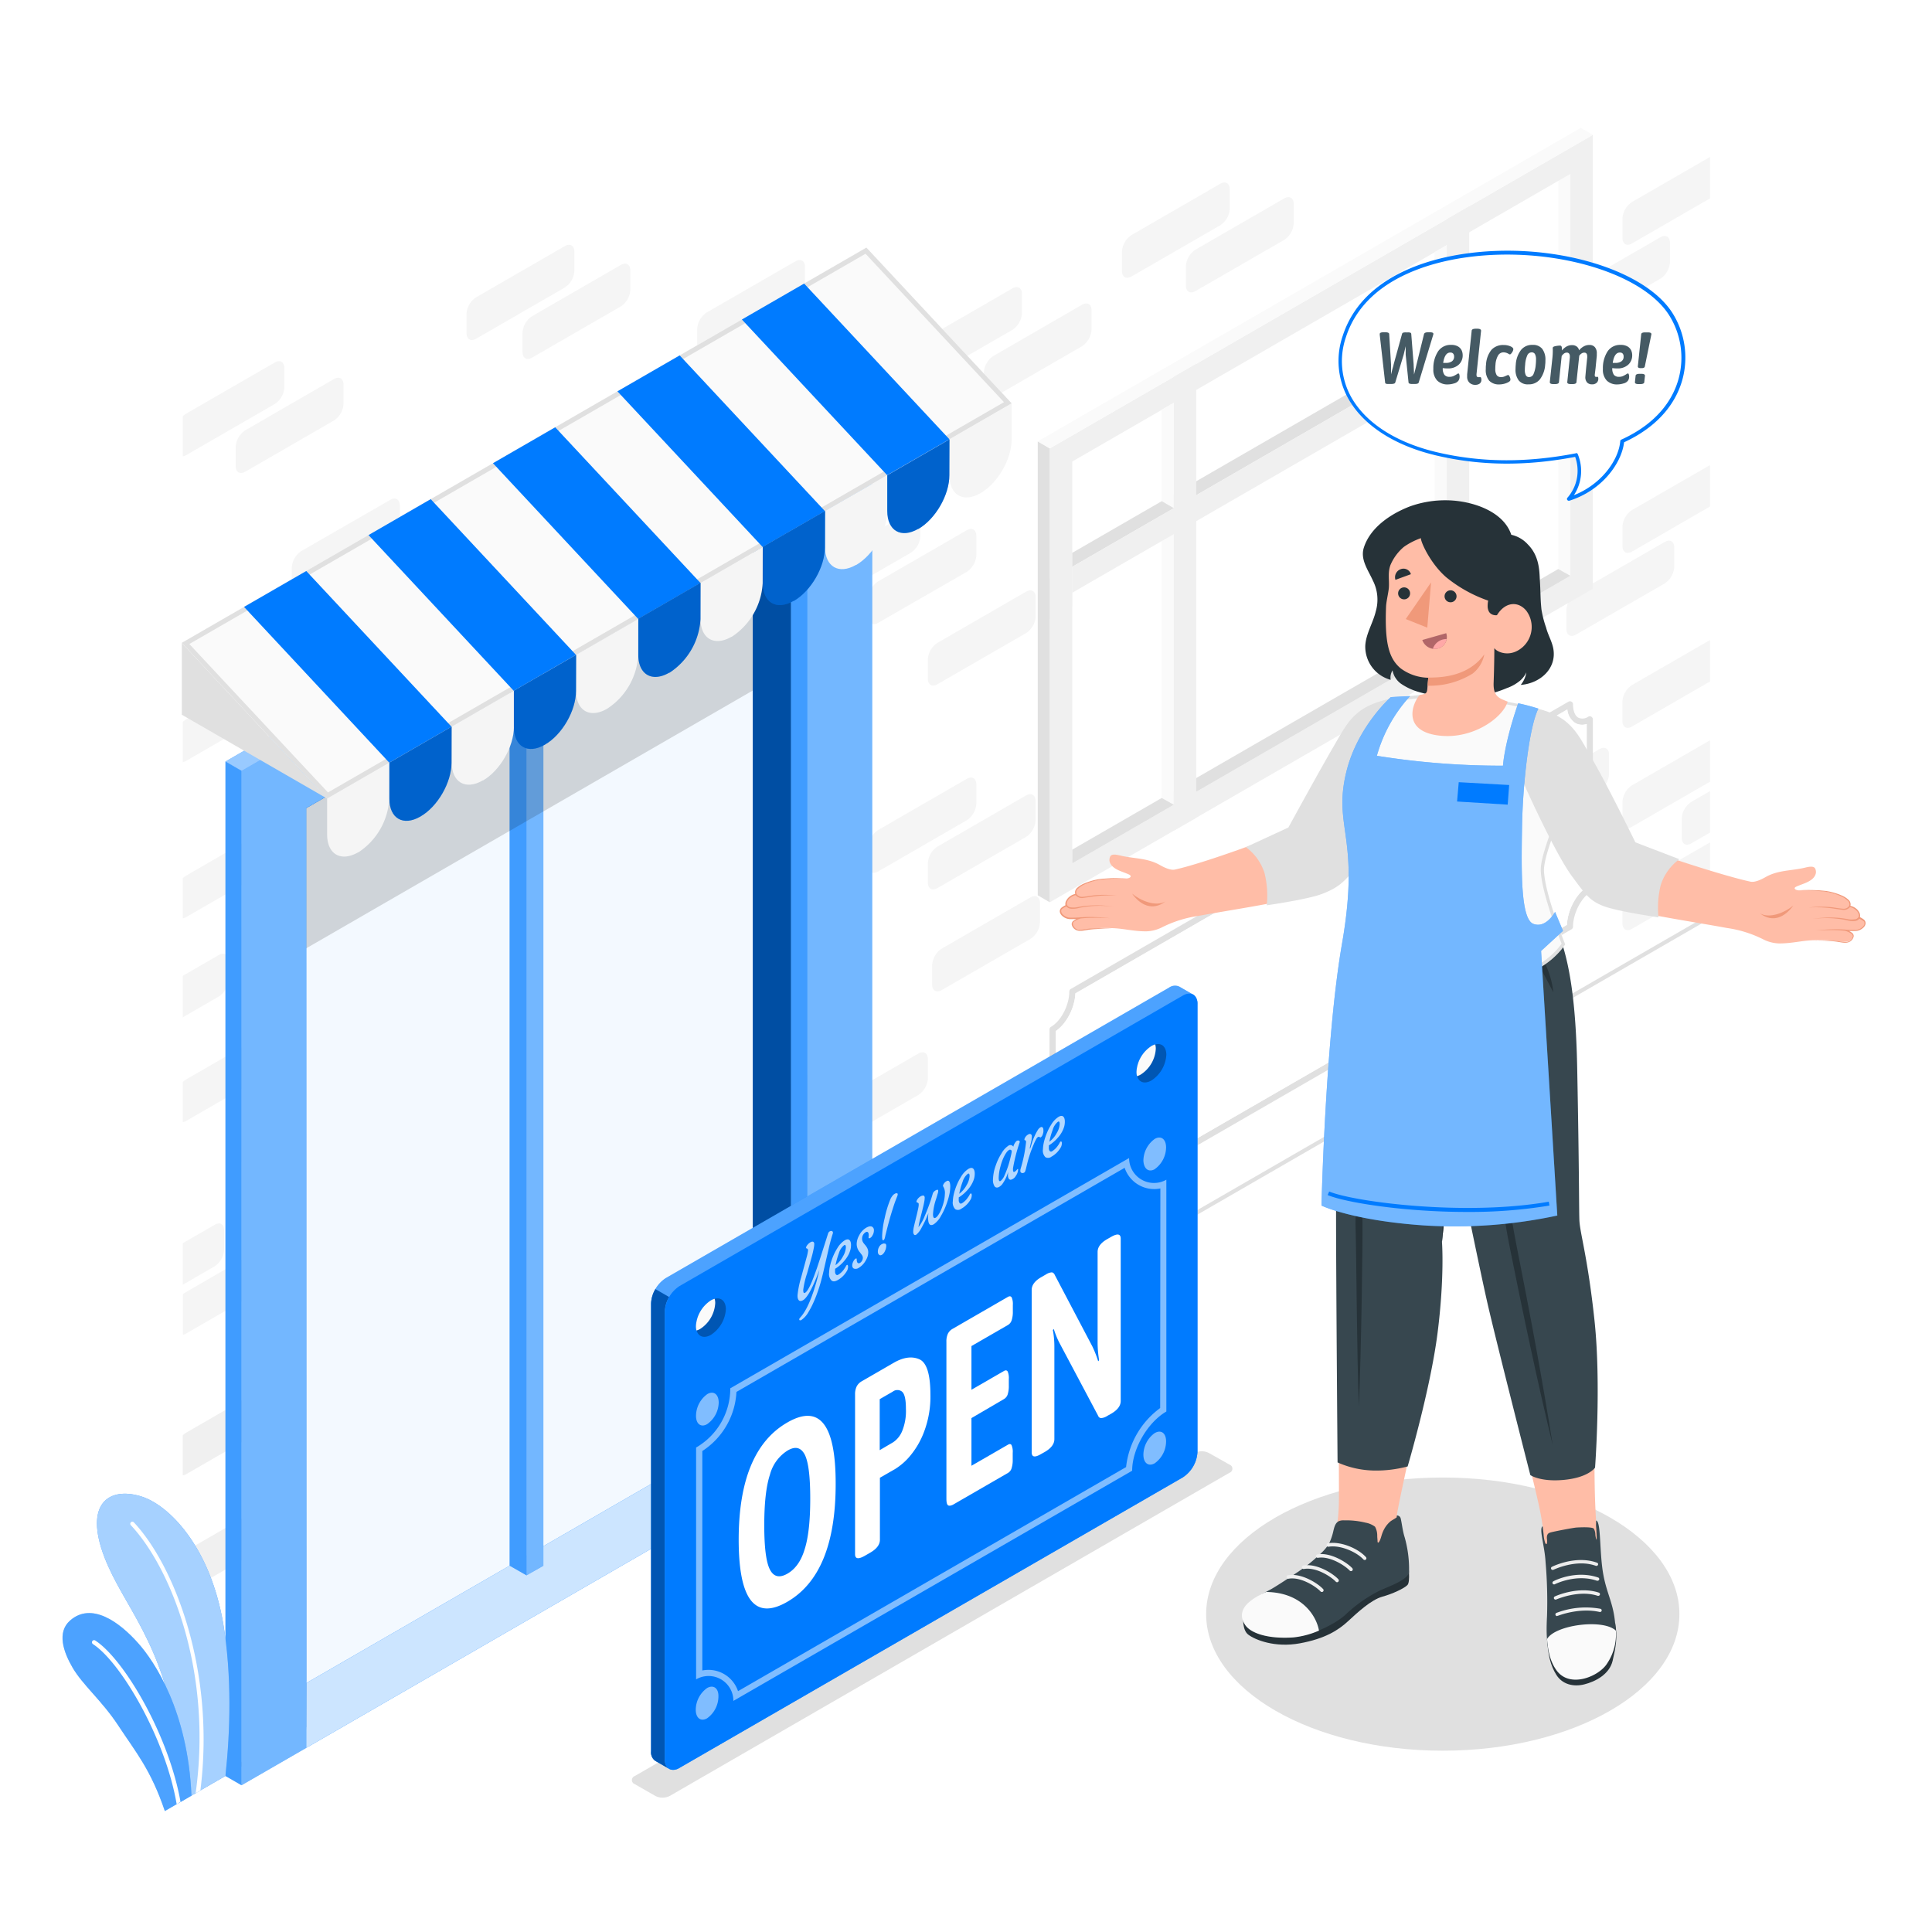 <svg class="animated" id="freepik_stories-we-are-open" xmlns="http://www.w3.org/2000/svg" viewBox="0 0 500 500" version="1.1" xmlns:xlink="http://www.w3.org/1999/xlink" xmlns:svgjs="http://svgjs.com/svgjs"><style>svg#freepik_stories-we-are-open:not(.animated) .animable {opacity: 0;}svg#freepik_stories-we-are-open.animated #freepik--Wall--inject-79 {animation: 1s 1 forwards cubic-bezier(.36,-0.01,.5,1.38) slideDown;animation-delay: 0s;}svg#freepik_stories-we-are-open.animated #freepik--Door--inject-79 {animation: 1s 1 forwards cubic-bezier(.36,-0.01,.5,1.38) slideUp;animation-delay: 0s;}svg#freepik_stories-we-are-open.animated #freepik--Plants--inject-79 {animation: 1s 1 forwards cubic-bezier(.36,-0.01,.5,1.38) slideLeft,1.5s Infinite  linear wind;animation-delay: 0s,1s;}svg#freepik_stories-we-are-open.animated #freepik--Shadows--inject-79 {animation: 1s 1 forwards cubic-bezier(.36,-0.01,.5,1.38) fadeIn;animation-delay: 0s;}svg#freepik_stories-we-are-open.animated #freepik--Sign--inject-79 {animation: 1s 1 forwards cubic-bezier(.36,-0.01,.5,1.38) zoomIn,1.5s Infinite  linear wind;animation-delay: 0s,1s;}svg#freepik_stories-we-are-open.animated #freepik--Character--inject-79 {animation: 1s 1 forwards cubic-bezier(.36,-0.01,.5,1.38) slideUp;animation-delay: 0s;}svg#freepik_stories-we-are-open.animated #freepik--speech-bubble--inject-79 {animation: 1.5s Infinite  linear floating;animation-delay: 0s;}            @keyframes slideDown {                0% {                    opacity: 0;                    transform: translateY(-30px);                }                100% {                    opacity: 1;                    transform: translateY(0);                }            }                    @keyframes slideUp {                0% {                    opacity: 0;                    transform: translateY(30px);                }                100% {                    opacity: 1;                    transform: inherit;                }            }                    @keyframes slideLeft {                0% {                    opacity: 0;                    transform: translateX(-30px);                }                100% {                    opacity: 1;                    transform: translateX(0);                }            }                    @keyframes wind {                0% {                    transform: rotate( 0deg );                }                25% {                    transform: rotate( 1deg );                }                75% {                    transform: rotate( -1deg );                }            }                    @keyframes fadeIn {                0% {                    opacity: 0;                }                100% {                    opacity: 1;                }            }                    @keyframes zoomIn {                0% {                    opacity: 0;                    transform: scale(0.5);                }                100% {                    opacity: 1;                    transform: scale(1);                }            }                    @keyframes floating {                0% {                    opacity: 1;                    transform: translateY(0px);                }                50% {                    transform: translateY(-10px);                }                100% {                    opacity: 1;                    transform: translateY(0px);                }            }        </style><g id="freepik--Wall--inject-79" class="animable animator-active" style="transform-origin: 245.02px 252.688px;"><g id="freepik--wall--inject-79" class="animable" style="transform-origin: 245.02px 252.688px;"><path d="M236.61,92.17v5c0,1.58,1.11,2.22,2.48,1.43L262,85.37a5.49,5.49,0,0,0,2.48-4.3v-5c0-1.58-1.11-2.22-2.48-1.43L239.09,87.87A5.49,5.49,0,0,0,236.61,92.17Z" style="fill: rgb(245, 245, 245); transform-origin: 250.545px 86.62px;" id="ely51zjul2rh" class="animable"></path><path d="M290.36,65.12v5c0,1.58,1.11,2.22,2.48,1.43l22.94-13.24A5.47,5.47,0,0,0,318.26,54V49c0-1.58-1.11-2.22-2.48-1.43L292.84,60.83A5.47,5.47,0,0,0,290.36,65.12Z" style="fill: rgb(245, 245, 245); transform-origin: 304.31px 59.56px;" id="elgfrsho6dgsg" class="animable"></path><path d="M442.56,191.58l-20.2,11.66a5.49,5.49,0,0,0-2.47,4.29v5c0,1.58,1.1,2.22,2.47,1.43l20.2-11.66Z" style="fill: rgb(245, 245, 245); transform-origin: 431.225px 202.939px;" id="elgodd61geock" class="animable"></path><path d="M437.72,218.26l4.84-2.8V204.73l-4.84,2.79a5.47,5.47,0,0,0-2.48,4.29v5C435.24,218.41,436.35,219.05,437.72,218.26Z" style="fill: rgb(245, 245, 245); transform-origin: 438.9px 211.664px;" id="elbnbdzmj2ev8" class="animable"></path><path d="M71.1,213.37,48.16,226.62a4.33,4.33,0,0,0-.87.69v10.36a2.62,2.62,0,0,0,.87-.31L71.1,224.11a5.47,5.47,0,0,0,2.48-4.29v-5C73.58,213.22,72.47,212.58,71.1,213.37Z" style="fill: rgb(245, 245, 245); transform-origin: 60.435px 225.351px;" id="el6778grk20sl" class="animable"></path><path d="M70.89,321.23,48,334.47a3.83,3.83,0,0,0-.66.5v10.51a3,3,0,0,0,.66-.27L70.89,332a5.49,5.49,0,0,0,2.48-4.3v-5C73.37,321.08,72.26,320.44,70.89,321.23Z" style="fill: rgb(245, 245, 245); transform-origin: 60.355px 333.186px;" id="elljw7bt1hpo" class="animable"></path><path d="M71.1,266.12,48.16,279.36a4.05,4.05,0,0,0-.87.7v10.35a2.24,2.24,0,0,0,.87-.31L71.1,276.86a5.47,5.47,0,0,0,2.48-4.29v-5C73.58,266,72.47,265.33,71.1,266.12Z" style="fill: rgb(245, 245, 245); transform-origin: 60.435px 278.099px;" id="elhc6oy8wdcph" class="animable"></path><path d="M325.24,92.33,302.3,105.57a5.49,5.49,0,0,0-2.48,4.3v5c0,1.58,1.11,2.22,2.48,1.43l22.94-13.24a5.49,5.49,0,0,0,2.48-4.3v-5C327.72,92.18,326.61,91.54,325.24,92.33Z" style="fill: rgb(245, 245, 245); transform-origin: 313.77px 104.315px;" id="el982vql8vjt5" class="animable"></path><path d="M176,231.1l-22.94,13.24a5.46,5.46,0,0,0-2.47,4.29v5c0,1.58,1.1,2.22,2.47,1.43L176,241.83a5.47,5.47,0,0,0,2.48-4.29v-5C178.48,231,177.37,230.31,176,231.1Z" style="fill: rgb(245, 245, 245); transform-origin: 164.535px 243.085px;" id="eln5j74fh12r" class="animable"></path><path d="M240.13,170.65v5c0,1.58,1.11,2.22,2.48,1.43l22.94-13.24a5.47,5.47,0,0,0,2.48-4.29v-5c0-1.58-1.11-2.22-2.48-1.43l-22.94,13.25A5.47,5.47,0,0,0,240.13,170.65Z" style="fill: rgb(245, 245, 245); transform-origin: 254.08px 165.1px;" id="el1fffd09gs71" class="animable"></path><path d="M337,151.54l-20.2,11.67a5.47,5.47,0,0,0-2.48,4.29v5c0,1.58,1.11,2.22,2.48,1.43L337,162.28Z" style="fill: rgb(245, 245, 245); transform-origin: 325.66px 162.904px;" id="el93glufsp1kf" class="animable"></path><path d="M210.28,149.88v5c0,1.58,1.11,2.22,2.48,1.43l22.94-13.25a5.47,5.47,0,0,0,2.48-4.29v-5c0-1.58-1.11-2.22-2.48-1.43l-22.94,13.25A5.47,5.47,0,0,0,210.28,149.88Z" style="fill: rgb(245, 245, 245); transform-origin: 224.23px 144.325px;" id="el3u2evoz5bht" class="animable"></path><path d="M280,78.88,257.1,92.12a5.49,5.49,0,0,0-2.48,4.3v5c0,1.58,1.11,2.22,2.48,1.43L280,89.62a5.49,5.49,0,0,0,2.48-4.3v-5C282.52,78.73,281.41,78.09,280,78.88Z" style="fill: rgb(245, 245, 245); transform-origin: 268.551px 90.865px;" id="elhvbtlly3yop" class="animable"></path><path d="M160.65,174.07l-22.94,13.24a5.49,5.49,0,0,0-2.48,4.3v5c0,1.58,1.11,2.22,2.48,1.43l22.94-13.24a5.49,5.49,0,0,0,2.48-4.3v-5C163.13,173.92,162,173.28,160.65,174.07Z" style="fill: rgb(245, 245, 245); transform-origin: 149.18px 186.055px;" id="el06wp6df53ikm" class="animable"></path><path d="M242.61,229.84l22.94-13.25A5.47,5.47,0,0,0,268,212.3v-5c0-1.58-1.11-2.22-2.48-1.43L242.61,219.1a5.47,5.47,0,0,0-2.48,4.29v5C240.13,230,241.24,230.63,242.61,229.84Z" style="fill: rgb(245, 245, 245); transform-origin: 254.065px 217.856px;" id="el7elkyd4zbo3" class="animable"></path><path d="M78,285.21,101,272a5.47,5.47,0,0,0,2.48-4.29v-5c0-1.58-1.11-2.22-2.48-1.43L78,274.47a5.47,5.47,0,0,0-2.48,4.29v5C75.53,285.35,76.64,286,78,285.21Z" style="fill: rgb(245, 245, 245); transform-origin: 89.5px 273.244px;" id="elwg1xjisqxl7" class="animable"></path><path d="M419.89,136.31v5c0,1.59,1.11,2.23,2.47,1.44l20.2-11.67V120.36L422.36,132A5.49,5.49,0,0,0,419.89,136.31Z" style="fill: rgb(245, 245, 245); transform-origin: 431.225px 131.724px;" id="elz0pp96hnw5d" class="animable"></path><path d="M212.76,352.53l22.94-13.24a5.47,5.47,0,0,0,2.48-4.29v-5c0-1.58-1.11-2.22-2.48-1.43L212.76,341.8a5.47,5.47,0,0,0-2.48,4.29v5C210.28,352.68,211.39,353.32,212.76,352.53Z" style="fill: rgb(245, 245, 245); transform-origin: 224.23px 340.55px;" id="el8f9gpsg0b1r" class="animable"></path><path d="M432.18,67.84v-5c0-1.58-1.11-2.22-2.48-1.43L406.76,74.64a5.47,5.47,0,0,0-2.48,4.29v5c0,1.58,1.11,2.22,2.48,1.43L429.7,72.13A5.47,5.47,0,0,0,432.18,67.84Z" style="fill: rgb(245, 245, 245); transform-origin: 418.23px 73.385px;" id="elkzq54uu2hkg" class="animable"></path><path d="M103.43,399.53v-5c0-1.58-1.11-2.23-2.48-1.43L78,406.33a5.47,5.47,0,0,0-2.48,4.29v5c0,1.58,1.11,2.22,2.48,1.43L101,403.82A5.47,5.47,0,0,0,103.43,399.53Z" style="fill: rgb(240, 240, 240); transform-origin: 89.475px 405.073px;" id="el7f4akr2h2xi" class="animable"></path><path d="M442.56,165.63l-20.2,11.66a5.47,5.47,0,0,0-2.48,4.3v5c0,1.58,1.11,2.22,2.48,1.43l20.2-11.66Z" style="fill: rgb(245, 245, 245); transform-origin: 431.22px 176.994px;" id="elp8bibxm0sdk" class="animable"></path><path d="M71.1,93.82,48.16,107.06a4.05,4.05,0,0,0-.87.7v10.35a2.41,2.41,0,0,0,.87-.31L71.1,104.56a5.49,5.49,0,0,0,2.48-4.3v-5C73.58,93.67,72.47,93,71.1,93.82Z" style="fill: rgb(245, 245, 245); transform-origin: 60.435px 105.789px;" id="el06ol9vhrmx3e" class="animable"></path><path d="M61,115.64v5c0,1.58,1.11,2.22,2.48,1.43l22.94-13.24a5.49,5.49,0,0,0,2.48-4.3v-5c0-1.58-1.11-2.22-2.48-1.43L63.52,111.34A5.49,5.49,0,0,0,61,115.64Z" style="fill: rgb(245, 245, 245); transform-origin: 74.95px 110.085px;" id="elh7os67qlwvv" class="animable"></path><path d="M56.61,247.17l-9.32,5.38v10.74l9.32-5.39a5.47,5.47,0,0,0,2.48-4.29v-5C59.09,247,58,246.38,56.61,247.17Z" style="fill: rgb(245, 245, 245); transform-origin: 53.19px 255.059px;" id="elawc5j7b2jdi" class="animable"></path><path d="M93.37,395l22.94-13.25a5.47,5.47,0,0,0,2.48-4.29v-5c0-1.59-1.11-2.23-2.48-1.44L93.37,384.24a5.47,5.47,0,0,0-2.48,4.29v5C90.89,395.13,92,395.77,93.37,395Z" style="fill: rgb(240, 240, 240); transform-origin: 104.84px 383.003px;" id="elz3k5xy7pyu" class="animable"></path><path d="M71.1,357.54,48.16,370.79a4.33,4.33,0,0,0-.87.69v10.36a2.62,2.62,0,0,0,.87-.31L71.1,368.28A5.47,5.47,0,0,0,73.58,364v-5C73.58,357.39,72.47,356.75,71.1,357.54Z" style="fill: rgb(240, 240, 240); transform-origin: 60.435px 369.521px;" id="el2424bo8ua11" class="animable"></path><path d="M180.43,85.16v5c0,1.58,1.11,2.22,2.48,1.43l22.94-13.24a5.47,5.47,0,0,0,2.48-4.29v-5c0-1.58-1.11-2.22-2.48-1.43L182.91,80.86A5.49,5.49,0,0,0,180.43,85.16Z" style="fill: rgb(245, 245, 245); transform-origin: 194.38px 79.61px;" id="elpeusx74hioo" class="animable"></path><path d="M56.61,168.05l-9.32,5.38v10.74l9.32-5.38a5.49,5.49,0,0,0,2.48-4.3v-5C59.09,167.9,58,167.26,56.61,168.05Z" style="fill: rgb(245, 245, 245); transform-origin: 53.19px 175.941px;" id="eltenj5b411z" class="animable"></path><path d="M101,129.36,78,142.6a5.49,5.49,0,0,0-2.48,4.3v5c0,1.58,1.11,2.22,2.48,1.43L101,140.1a5.49,5.49,0,0,0,2.48-4.3v-5C103.43,129.21,102.32,128.57,101,129.36Z" style="fill: rgb(245, 245, 245); transform-origin: 89.5px 141.345px;" id="ellmgc32eskva" class="animable"></path><path d="M160.65,68.58,137.71,81.82a5.47,5.47,0,0,0-2.48,4.3v5c0,1.58,1.11,2.22,2.48,1.43l22.94-13.24a5.49,5.49,0,0,0,2.48-4.3V70C163.13,68.43,162,67.79,160.65,68.58Z" style="fill: rgb(245, 245, 245); transform-origin: 149.18px 80.565px;" id="elj3xxchhwk8s" class="animable"></path><path d="M153.06,360.57,176,347.32a5.47,5.47,0,0,0,2.48-4.29v-5c0-1.58-1.11-2.22-2.48-1.43l-22.94,13.24a5.46,5.46,0,0,0-2.47,4.29v5C150.59,360.72,151.69,361.36,153.06,360.57Z" style="fill: rgb(245, 245, 245); transform-origin: 164.535px 348.585px;" id="el6m2u1m3nghn" class="animable"></path><path d="M193,321.55v-5c0-1.58-1.11-2.22-2.48-1.43l-22.94,13.25a5.46,5.46,0,0,0-2.47,4.29v5c0,1.58,1.11,2.22,2.48,1.43l22.94-13.24A5.47,5.47,0,0,0,193,321.55Z" style="fill: rgb(245, 245, 245); transform-origin: 179.055px 327.105px;" id="elhsk73dhcfj" class="animable"></path><path d="M160.65,147.7l-22.94,13.24a5.47,5.47,0,0,0-2.48,4.29v5c0,1.58,1.11,2.22,2.48,1.43l22.94-13.25a5.47,5.47,0,0,0,2.48-4.29v-5C163.13,147.55,162,146.91,160.65,147.7Z" style="fill: rgb(245, 245, 245); transform-origin: 149.18px 159.68px;" id="el9pihpkabu5" class="animable"></path><path d="M190.49,89.71,167.55,103a5.46,5.46,0,0,0-2.47,4.29v5c0,1.58,1.11,2.22,2.48,1.43l22.94-13.24A5.47,5.47,0,0,0,193,96.16v-5C193,89.56,191.86,88.92,190.49,89.71Z" style="fill: rgb(245, 245, 245); transform-origin: 179.04px 101.715px;" id="el2wk72rceau7" class="animable"></path><path d="M90.89,256.67v5c0,1.58,1.11,2.22,2.48,1.43l22.94-13.24a5.47,5.47,0,0,0,2.48-4.29v-5c0-1.58-1.11-2.22-2.48-1.43L93.37,252.38A5.47,5.47,0,0,0,90.89,256.67Z" style="fill: rgb(245, 245, 245); transform-origin: 104.84px 251.12px;" id="elwkj7o1wj4c" class="animable"></path><path d="M397.59,123.72l22.94-13.25a5.47,5.47,0,0,0,2.48-4.29v-5c0-1.58-1.11-2.22-2.48-1.43L397.59,113a5.47,5.47,0,0,0-2.48,4.29v5C395.11,123.87,396.22,124.51,397.59,123.72Z" style="fill: rgb(245, 245, 245); transform-origin: 409.06px 111.735px;" id="elk3c8faenge" class="animable"></path><path d="M93.37,368.6l22.94-13.24a5.47,5.47,0,0,0,2.48-4.29v-5c0-1.58-1.11-2.22-2.48-1.43L93.37,357.87a5.47,5.47,0,0,0-2.48,4.29v5C90.89,368.75,92,369.4,93.37,368.6Z" style="fill: rgb(245, 245, 245); transform-origin: 104.84px 356.622px;" id="el1jhjs9vjd2m" class="animable"></path><path d="M146.16,274.67l-22.94,13.25a5.47,5.47,0,0,0-2.48,4.29v5c0,1.59,1.11,2.23,2.48,1.44l22.94-13.25a5.47,5.47,0,0,0,2.48-4.29v-5C148.64,274.52,147.53,273.88,146.16,274.67Z" style="fill: rgb(245, 245, 245); transform-origin: 134.69px 286.66px;" id="elwijuwm7l3am" class="animable"></path><path d="M180.43,205.06v5c0,1.58,1.11,2.22,2.48,1.43l22.94-13.24a5.49,5.49,0,0,0,2.48-4.3v-5c0-1.58-1.11-2.22-2.48-1.43l-22.94,13.24A5.49,5.49,0,0,0,180.43,205.06Z" style="fill: rgb(245, 245, 245); transform-origin: 194.38px 199.505px;" id="elqngv57za0sb" class="animable"></path><path d="M270,153.44v5c0,1.58,1.11,2.22,2.47,1.43l22.95-13.25a5.47,5.47,0,0,0,2.48-4.29v-5c0-1.58-1.11-2.22-2.48-1.43l-22.95,13.24A5.49,5.49,0,0,0,270,153.44Z" style="fill: rgb(245, 245, 245); transform-origin: 283.95px 147.885px;" id="elo2bjppwe2fc" class="animable"></path><path d="M419.89,56.57v5c0,1.58,1.1,2.22,2.47,1.43l20.2-11.66V40.61l-20.2,11.67A5.49,5.49,0,0,0,419.89,56.57Z" style="fill: rgb(245, 245, 245); transform-origin: 431.225px 51.974px;" id="elcfhbyheforb" class="animable"></path><path d="M312.36,173.61v-5c0-1.58-1.11-2.22-2.47-1.43L287,180.41a5.47,5.47,0,0,0-2.48,4.29v5c0,1.58,1.11,2.22,2.47,1.43l22.95-13.25A5.49,5.49,0,0,0,312.36,173.61Z" style="fill: rgb(245, 245, 245); transform-origin: 298.44px 179.155px;" id="elrv3zx17shjn" class="animable"></path><path d="M250.19,137.23l-22.94,13.24a5.49,5.49,0,0,0-2.48,4.3v5c0,1.58,1.11,2.22,2.48,1.43L250.19,148a5.47,5.47,0,0,0,2.48-4.3v-5C252.67,137.08,251.56,136.44,250.19,137.23Z" style="fill: rgb(245, 245, 245); transform-origin: 238.72px 149.215px;" id="el5aqbjkxg4b9" class="animable"></path><path d="M240.13,329.79v5c0,1.58,1.11,2.22,2.48,1.43L265.55,323A5.47,5.47,0,0,0,268,318.7v-5c0-1.58-1.11-2.22-2.48-1.43L242.61,325.5A5.47,5.47,0,0,0,240.13,329.79Z" style="fill: rgb(245, 245, 245); transform-origin: 254.065px 324.245px;" id="elg841iyn2xv" class="animable"></path><path d="M250.19,296.37l-22.94,13.25a5.47,5.47,0,0,0-2.48,4.29v5c0,1.58,1.11,2.22,2.48,1.43l22.94-13.25a5.47,5.47,0,0,0,2.48-4.29v-5C252.67,296.22,251.56,295.58,250.19,296.37Z" style="fill: rgb(245, 245, 245); transform-origin: 238.72px 308.355px;" id="elmwvyr3s4m8i" class="animable"></path><path d="M193,242.43v-5c0-1.58-1.11-2.22-2.48-1.43l-22.94,13.25a5.46,5.46,0,0,0-2.47,4.29v5c0,1.59,1.11,2.23,2.48,1.44l22.94-13.25A5.47,5.47,0,0,0,193,242.43Z" style="fill: rgb(245, 245, 245); transform-origin: 179.055px 247.99px;" id="elzoq8yjrsozp" class="animable"></path><path d="M391,217.84l22.94-13.25a5.47,5.47,0,0,0,2.48-4.29v-5c0-1.58-1.11-2.22-2.48-1.43L391,207.1a5.5,5.5,0,0,0-2.48,4.29v5C388.47,218,389.58,218.63,391,217.84Z" style="fill: rgb(245, 245, 245); transform-origin: 402.469px 205.856px;" id="elfxweq0fc6gk" class="animable"></path><path d="M401,226.45,378,239.7a5.47,5.47,0,0,0-2.48,4.29v5c0,1.58,1.11,2.22,2.48,1.43L401,237.19a5.47,5.47,0,0,0,2.48-4.29v-5C403.45,226.31,402.34,225.66,401,226.45Z" style="fill: rgb(245, 245, 245); transform-origin: 389.5px 238.436px;" id="elxulmcyoeiag" class="animable"></path><path d="M240.13,279.1v-5c0-1.58-1.11-2.22-2.48-1.43L214.71,285.9a5.49,5.49,0,0,0-2.48,4.3v5c0,1.58,1.11,2.22,2.48,1.43l22.94-13.24A5.49,5.49,0,0,0,240.13,279.1Z" style="fill: rgb(245, 245, 245); transform-origin: 226.18px 284.65px;" id="elc2njb7s86k9" class="animable"></path><path d="M222.82,357.09v-5c0-1.58-1.11-2.22-2.48-1.43L197.4,363.89a5.47,5.47,0,0,0-2.48,4.29v5c0,1.58,1.11,2.22,2.48,1.43l22.94-13.24A5.47,5.47,0,0,0,222.82,357.09Z" style="fill: rgb(245, 245, 245); transform-origin: 208.87px 362.635px;" id="elwkmdpfrbrhs" class="animable"></path><path d="M120.74,81.23v5c0,1.58,1.11,2.22,2.48,1.43l22.94-13.24a5.47,5.47,0,0,0,2.48-4.29v-5c0-1.58-1.11-2.22-2.48-1.43L123.22,76.94A5.47,5.47,0,0,0,120.74,81.23Z" style="fill: rgb(245, 245, 245); transform-origin: 134.69px 75.68px;" id="ellglskm9v9tm" class="animable"></path><path d="M163.13,391.49v-5c0-1.58-1.11-2.22-2.48-1.43l-22.94,13.24a5.51,5.51,0,0,0-2.48,4.3v5c0,1.58,1.11,2.22,2.48,1.43l22.94-13.24A5.47,5.47,0,0,0,163.13,391.49Z" style="fill: rgb(240, 240, 240); transform-origin: 149.18px 397.045px;" id="elrun04p7k0ye" class="animable"></path><path d="M56.61,431.78l-9.32,5.38V447.9l9.32-5.39a5.47,5.47,0,0,0,2.48-4.29v-5C59.09,431.63,58,431,56.61,431.78Z" style="fill: rgb(240, 240, 240); transform-origin: 53.19px 439.673px;" id="el3ca7a1hymfh" class="animable"></path><path d="M71.1,172.94,48.16,186.18a4.33,4.33,0,0,0-.87.69v10.36a2.41,2.41,0,0,0,.87-.31L71.1,183.67a5.47,5.47,0,0,0,2.48-4.29v-5C73.58,172.79,72.47,172.15,71.1,172.94Z" style="fill: rgb(245, 245, 245); transform-origin: 60.435px 184.916px;" id="elr2r2mwjb59a" class="animable"></path><path d="M182.91,343.37l22.94-13.25a5.47,5.47,0,0,0,2.48-4.29v-5c0-1.58-1.11-2.22-2.48-1.43l-22.94,13.25a5.47,5.47,0,0,0-2.48,4.29v5C180.43,343.51,181.54,344.16,182.91,343.37Z" style="fill: rgb(245, 245, 245); transform-origin: 194.38px 331.384px;" id="elifg58wjm3d" class="animable"></path><path d="M430.82,140.26,407.88,153.5a5.49,5.49,0,0,0-2.48,4.3v5c0,1.58,1.11,2.22,2.47,1.43L430.82,151a5.51,5.51,0,0,0,2.47-4.3v-5C433.29,140.11,432.18,139.47,430.82,140.26Z" style="fill: rgb(245, 245, 245); transform-origin: 419.345px 152.245px;" id="elor35inoov6r" class="animable"></path><path d="M266.66,232.26,243.72,245.5a5.51,5.51,0,0,0-2.48,4.3v5c0,1.58,1.11,2.22,2.48,1.43L266.66,243a5.47,5.47,0,0,0,2.48-4.29v-5C269.14,232.11,268,231.47,266.66,232.26Z" style="fill: rgb(245, 245, 245); transform-origin: 255.19px 244.245px;" id="elz7afl9oz1mj" class="animable"></path><path d="M220.34,72.51,197.4,85.75A5.47,5.47,0,0,0,194.92,90v5c0,1.58,1.11,2.22,2.48,1.43l22.94-13.25A5.47,5.47,0,0,0,222.82,79v-5C222.82,72.36,221.71,71.72,220.34,72.51Z" style="fill: rgb(245, 245, 245); transform-origin: 208.87px 84.471px;" id="ellz6ggfrbgrm" class="animable"></path><path d="M332.33,51.36,309.39,64.61a5.47,5.47,0,0,0-2.48,4.29v5c0,1.58,1.11,2.22,2.48,1.43L332.33,62.1a5.47,5.47,0,0,0,2.48-4.29v-5C334.81,51.21,333.7,50.57,332.33,51.36Z" style="fill: rgb(245, 245, 245); transform-origin: 320.86px 63.345px;" id="eldvuw363et7i" class="animable"></path><path d="M107.86,215.26,130.8,202a5.47,5.47,0,0,0,2.48-4.29v-5c0-1.58-1.11-2.22-2.48-1.43l-22.94,13.25a5.47,5.47,0,0,0-2.48,4.29v5C105.38,215.41,106.49,216.05,107.86,215.26Z" style="fill: rgb(245, 245, 245); transform-origin: 119.33px 203.27px;" id="elw9i3waivum" class="animable"></path><path d="M222.82,278v-5c0-1.58-1.11-2.22-2.48-1.43L197.4,284.77a5.47,5.47,0,0,0-2.48,4.29v5c0,1.58,1.11,2.22,2.48,1.43l22.94-13.25A5.47,5.47,0,0,0,222.82,278Z" style="fill: rgb(245, 245, 245); transform-origin: 208.87px 283.53px;" id="eloq1rfvr1dn" class="animable"></path><path d="M302.3,195.43l22.94-13.25a5.47,5.47,0,0,0,2.48-4.29v-5c0-1.58-1.11-2.22-2.48-1.43L302.3,184.69a5.47,5.47,0,0,0-2.48,4.29v5C299.82,195.58,300.93,196.22,302.3,195.43Z" style="fill: rgb(245, 245, 245); transform-origin: 313.77px 183.445px;" id="el277h8ffd6fy" class="animable"></path><path d="M252.67,208v-5c0-1.58-1.11-2.22-2.48-1.43l-22.94,13.25a5.47,5.47,0,0,0-2.48,4.29v5c0,1.58,1.11,2.22,2.48,1.43l22.94-13.25A5.47,5.47,0,0,0,252.67,208Z" style="fill: rgb(245, 245, 245); transform-origin: 238.72px 213.555px;" id="elkoug02sleuq" class="animable"></path><path d="M55.53,317l-8.24,4.75v10.74l8.24-4.76A5.47,5.47,0,0,0,58,323.39v-5C58,316.8,56.9,316.16,55.53,317Z" style="fill: rgb(245, 245, 245); transform-origin: 52.645px 324.56px;" id="elzj0xv3mtswe" class="animable"></path><path d="M72.19,387.46,49.25,400.71a5.29,5.29,0,0,0-2,2.25v8.49a1.59,1.59,0,0,0,2,0L72.19,398.2a5.47,5.47,0,0,0,2.48-4.29v-5C74.67,387.31,73.56,386.67,72.19,387.46Z" style="fill: rgb(240, 240, 240); transform-origin: 60.96px 399.463px;" id="elhj2jgvh98r" class="animable"></path><path d="M90.89,151.18v5c0,1.58,1.11,2.22,2.48,1.43l22.94-13.24a5.47,5.47,0,0,0,2.48-4.29v-5c0-1.58-1.11-2.22-2.48-1.43L93.37,146.89A5.47,5.47,0,0,0,90.89,151.18Z" style="fill: rgb(245, 245, 245); transform-origin: 104.84px 145.63px;" id="elr0579ejnnul" class="animable"></path><path d="M442.56,218l-20.2,11.66a5.47,5.47,0,0,0-2.48,4.29v5c0,1.58,1.11,2.22,2.48,1.43l20.2-11.66Z" style="fill: rgb(245, 245, 245); transform-origin: 431.22px 229.359px;" id="elg7nb3h1gws7" class="animable"></path><path d="M49.32,464.75a.51.51,0,0,1-.25-1l393-226.92a.52.52,0,0,1,.52.89l-393,226.92A.48.48,0,0,1,49.32,464.75Z" style="fill: rgb(224, 224, 224); transform-origin: 245.735px 350.778px;" id="elrrpcl6g1izg" class="animable"></path></g></g><g id="freepik--Window--inject-79" class="animable" style="transform-origin: 340.4px 174.02px;"><g id="freepik--window--inject-79" class="animable" style="transform-origin: 340.4px 174.02px;"><path d="M411.83,185.48a.75.75,0,0,0-.79,0,2.61,2.61,0,0,1-2.56.26c-.88-.5-1.38-1.76-1.38-3.45a.79.79,0,0,0-.39-.69.81.81,0,0,0-.8,0L277.12,255.94a.82.82,0,0,0-.39.69c0,3.51-2.12,7.6-4.72,9.1a.78.78,0,0,0-.4.69v43.87a.79.79,0,0,0,.4.68.75.75,0,0,0,.79,0,2.58,2.58,0,0,1,2.56-.27c.87.5,1.37,1.76,1.37,3.45a.77.77,0,0,0,.79.8.77.77,0,0,0,.4-.1L406.71,240.5a.8.8,0,0,0,.39-.68c0-3.46,2.16-7.63,4.73-9.11a.81.81,0,0,0,.4-.68V186.16A.79.79,0,0,0,411.83,185.48Zm-1.19,44.11c-2.79,1.85-4.95,6-5.12,9.76l-127.3,73.49a4.69,4.69,0,0,0-2.07-3.52,3.39,3.39,0,0,0-1.71-.45,3.92,3.92,0,0,0-1.24.2V266.86c2.78-1.86,4.95-6,5.11-9.77l127.31-73.48a4.66,4.66,0,0,0,2.07,3.51,3.62,3.62,0,0,0,2.95.25Z" style="fill: rgb(224, 224, 224); transform-origin: 341.92px 248.222px;" id="elc6ukgbzqfop" class="animable"></path><path d="M410.64,187.37v42.22c-2.79,1.85-4.95,6-5.12,9.76l-127.3,73.49a4.69,4.69,0,0,0-2.07-3.52,3.39,3.39,0,0,0-1.71-.45,3.92,3.92,0,0,0-1.24.2V266.86c2.78-1.86,4.95-6,5.11-9.77l127.31-73.48a4.66,4.66,0,0,0,2.07,3.51A3.62,3.62,0,0,0,410.64,187.37Z" style="fill: rgb(255, 255, 255); transform-origin: 341.92px 248.225px;" id="elmqzj6bp8pm9" class="animable"></path><g id="freepik--window--inject-79" class="animable" style="transform-origin: 340.4px 133.3px;"><g id="freepik--window--inject-79" class="animable" style="transform-origin: 340.4px 133.3px;"><g id="freepik--Frame--inject-79" class="animable" style="transform-origin: 340.4px 133.3px;"><polygon points="403.28 43.22 406.41 44.98 406.41 149.01 403.28 147.26 403.28 43.22" style="fill: rgb(250, 250, 250); transform-origin: 404.845px 96.115px;" id="el1p2t9xus6lk" class="animable"></polygon><polygon points="403.28 147.26 403.27 46.79 277.5 119.41 277.52 219.87 403.28 147.26" style="fill: rgb(255, 255, 255); transform-origin: 340.39px 133.33px;" id="elib7yftksez" class="animable"></polygon><path d="M412.23,152.37V34.9L271.68,116.05V233.51ZM277.5,223.44v-104L406.41,45V149Z" style="fill: rgb(240, 240, 240); transform-origin: 341.955px 134.205px;" id="el8y61nsarivm" class="animable"></path><polygon points="406.41 149.01 403.28 147.26 277.52 219.87 277.5 223.44 406.41 149.01" style="fill: rgb(224, 224, 224); transform-origin: 341.955px 185.35px;" id="elqfjvwzc7nld" class="animable"></polygon><polygon points="371.3 65.25 374.44 63.44 374.44 167.47 371.3 165.72 371.3 65.25" style="fill: rgb(250, 250, 250); transform-origin: 372.87px 115.455px;" id="eldlru3e67fsp" class="animable"></polygon><polygon points="300.65 106.04 303.78 104.23 303.78 208.27 300.65 206.52 300.65 106.04" style="fill: rgb(250, 250, 250); transform-origin: 302.215px 156.25px;" id="elqkudxc6qwl9" class="animable"></polygon><polygon points="271.68 233.51 268.57 231.7 268.57 114.23 271.68 116.05 271.68 233.51" style="fill: rgb(224, 224, 224); transform-origin: 270.125px 173.87px;" id="el2qk9170ee1c" class="animable"></polygon><polygon points="268.57 114.23 271.68 116.05 412.23 34.9 409.11 33.09 268.57 114.23" style="fill: rgb(250, 250, 250); transform-origin: 340.4px 74.57px;" id="ela8y8vx839" class="animable"></polygon><polygon points="277.5 143.07 277.5 146.68 406.42 72.25 403.31 70.44 277.5 143.07" style="fill: rgb(224, 224, 224); transform-origin: 341.96px 108.56px;" id="elrn2mnffopf" class="animable"></polygon></g><polygon points="277.51 153.39 277.5 146.68 406.42 72.25 406.41 78.97 277.51 153.39" style="fill: rgb(240, 240, 240); transform-origin: 341.96px 112.82px;" id="eltib0ocbry4" class="animable"></polygon><polygon points="303.78 214.98 309.59 211.63 309.59 94.16 303.78 97.52 303.78 214.98" style="fill: rgb(240, 240, 240); transform-origin: 306.685px 154.57px;" id="el6qo760240y3" class="animable"></polygon><polygon points="374.42 174.2 380.23 170.84 380.23 53.38 374.42 56.73 374.42 174.2" style="fill: rgb(240, 240, 240); transform-origin: 377.325px 113.79px;" id="eldssaacwpni" class="animable"></polygon><polygon points="303.78 131.51 300.65 129.7 300.65 106.04 303.78 104.23 303.78 131.51" style="fill: rgb(250, 250, 250); transform-origin: 302.215px 117.87px;" id="elluev388ib9r" class="animable"></polygon><polygon points="374.4 90.73 371.27 88.93 371.27 65.26 374.4 63.45 374.4 90.73" style="fill: rgb(250, 250, 250); transform-origin: 372.835px 77.09px;" id="eldm5bkzm8i1f" class="animable"></polygon></g></g></g></g><g id="freepik--Door--inject-79" class="animable" style="transform-origin: 154.44px 263.05px;"><g id="freepik--door--inject-79" class="animable" style="transform-origin: 154.44px 263.05px;"><g id="freepik--door--inject-79" class="animable" style="transform-origin: 142.03px 282.435px;"><polygon points="204.75 136.26 204.75 374.6 79.27 447.05 79.24 208.72 204.75 136.26" style="fill: rgb(0, 123, 255); transform-origin: 141.995px 291.655px;" id="elmckzk73owj" class="animable"></polygon><g id="elthxohyj0pub"><polygon points="204.75 136.69 204.75 374.61 79.27 447.06 79.24 208.73 204.75 136.69" style="opacity: 0.25; transform-origin: 141.995px 291.875px;" class="animable"></polygon></g><g id="el1pv7vvjdcia"><polygon points="204.75 136.69 194.81 142.43 194.81 368.87 204.75 374.62 204.75 136.69" style="opacity: 0.15; transform-origin: 199.78px 255.655px;" class="animable"></polygon></g><polygon points="194.81 368.87 209.33 377.25 79.24 452.36 79.28 435.1 194.81 368.87" style="fill: rgb(0, 123, 255); transform-origin: 144.285px 410.615px;" id="elc7oxmbchm2m" class="animable"></polygon><g id="elnxgeeh7psl7"><polygon points="194.81 368.87 209.33 377.25 79.24 452.36 79.28 435.1 194.81 368.87" style="fill: rgb(255, 255, 255); opacity: 0.8; transform-origin: 144.285px 410.615px;" class="animable"></polygon></g><polygon points="194.81 368.87 79.28 435.57 79.24 209.63 194.81 142.91 194.81 368.87" style="fill: rgb(0, 123, 255); transform-origin: 137.025px 289.24px;" id="eltuaaqv7xdx" class="animable"></polygon><g id="elym5mncjp51"><polygon points="194.81 368.87 79.28 435.57 79.24 209.15 194.81 142.47 194.81 368.87" style="fill: rgb(255, 255, 255); opacity: 0.95; transform-origin: 137.025px 289.02px;" class="animable"></polygon></g><polygon points="140.62 166.87 136.26 169.39 136.26 407.7 140.62 405.22 140.62 166.87" style="fill: rgb(0, 123, 255); transform-origin: 138.44px 287.285px;" id="el6pbccise63u" class="animable"></polygon><g id="elsz5cm9cps8k"><polygon points="140.62 166.87 136.26 169.39 136.26 407.7 140.62 405.22 140.62 166.87" style="fill: rgb(255, 255, 255); opacity: 0.45; transform-origin: 138.44px 287.285px;" class="animable"></polygon></g><polygon points="136.26 169.39 136.26 407.7 131.89 405.2 131.89 171.89 136.26 169.39" style="fill: rgb(0, 123, 255); transform-origin: 134.075px 288.545px;" id="elms8w149ut2q" class="animable"></polygon><g id="elzvoisvfqzu"><polygon points="136.26 169.39 136.26 407.7 131.89 405.2 131.89 171.89 136.26 169.39" style="fill: rgb(255, 255, 255); opacity: 0.25; transform-origin: 134.075px 288.545px;" class="animable"></polygon></g><g id="elgav42m8m3ls"><polygon points="194.81 142.43 194.81 178.71 79.24 245.43 79.24 209.15 194.81 142.43" style="opacity: 0.15; transform-origin: 137.025px 193.93px;" class="animable"></polygon></g><polygon points="204.75 375.03 208.98 377.46 208.98 134.25 204.75 136.69 204.75 375.03" style="fill: rgb(0, 123, 255); transform-origin: 206.865px 255.855px;" id="elxcjuk18jnp" class="animable"></polygon><g id="elsq2msqy2rjb"><polygon points="204.75 375.03 208.98 377.46 208.98 134.25 204.75 136.69 204.75 375.03" style="fill: rgb(255, 255, 255); opacity: 0.25; transform-origin: 206.865px 255.855px;" class="animable"></polygon></g><polygon points="208.98 377.46 225.71 367.8 225.71 105.26 62.51 199.49 62.5 462.02 79.24 452.36 79.24 209.15 208.98 134.25 208.98 377.46" style="fill: rgb(0, 123, 255); transform-origin: 144.105px 283.64px;" id="elaolguwv62o" class="animable"></polygon><g id="elocud51rhjve"><g style="opacity: 0.45; transform-origin: 144.105px 283.64px;" class="animable"><polygon points="208.98 377.46 225.71 367.8 225.71 105.26 62.51 199.49 62.5 462.02 79.24 452.36 79.24 209.15 208.98 134.25 208.98 377.46" style="fill: rgb(255, 255, 255); transform-origin: 144.105px 283.64px;" id="eldvvwefyazi" class="animable"></polygon></g></g><polygon points="225.71 105.26 62.51 199.49 58.35 197.08 221.56 102.85 225.71 105.26" style="fill: rgb(0, 123, 255); transform-origin: 142.03px 151.17px;" id="el0q8viumvpuc" class="animable"></polygon><g id="el2ra90nb39hd"><polygon points="225.71 105.26 62.51 199.49 58.35 197.08 221.56 102.85 225.71 105.26" style="fill: rgb(255, 255, 255); opacity: 0.6; transform-origin: 142.03px 151.17px;" class="animable"></polygon></g><polygon points="62.5 462.02 62.51 199.49 58.35 197.08 58.35 459.63 62.5 462.02" style="fill: rgb(0, 123, 255); transform-origin: 60.43px 329.55px;" id="elou3bg6v8kv" class="animable"></polygon><g id="el4b818q10bbj"><polygon points="58.35 197.08 58.35 459.63 62.5 462.02 62.51 199.49 58.35 197.08" style="fill: rgb(255, 255, 255); opacity: 0.25; transform-origin: 60.43px 329.55px;" class="animable"></polygon></g></g><g id="freepik--Awning--inject-79" class="animable" style="transform-origin: 154.44px 142.881px;"><polygon points="47.05 184.97 47.05 166.37 84.64 206.66 47.05 184.97" style="fill: rgb(224, 224, 224); transform-origin: 65.845px 186.515px;" id="eliiq104jk1xe" class="animable"></polygon><path d="M261.81,113.72c0,5.11-3.59,11.32-8,13.88l-.09.05c-4.42,2.55-8,.48-8-4.63v-9.35l16.11-9.29Z" style="fill: rgb(245, 245, 245); transform-origin: 253.775px 116.561px;" id="elgjj1a6xir3a" class="animable"></path><path d="M229.6,132.32c0,5.11-3.59,11.32-8,13.88l-.08,0c-4.42,2.56-8,.49-8-4.62v-9.35L229.6,123Z" style="fill: rgb(245, 245, 245); transform-origin: 221.56px 135.149px;" id="elxzqusg593ka" class="animable"></path><path d="M197.38,150.92a17.71,17.71,0,0,1-8,13.88l-.08,0c-4.43,2.56-8,.49-8-4.62v-9.35l16.1-9.3Z" style="fill: rgb(245, 245, 245); transform-origin: 189.35px 153.714px;" id="ell6b5i5o77y8" class="animable"></path><path d="M165.17,169.52a17.7,17.7,0,0,1-8,13.87l-.08.05c-4.43,2.56-8,.48-8-4.63v-9.34l16.11-9.3Z" style="fill: rgb(245, 245, 245); transform-origin: 157.145px 172.353px;" id="ellf76a7f1sf" class="animable"></path><path d="M133,188.11c0,5.11-3.59,11.33-8,13.88l-.09,0c-4.42,2.55-8,.48-8-4.63v-9.34l16.11-9.3Z" style="fill: rgb(245, 245, 245); transform-origin: 124.965px 190.901px;" id="elxj5npm2tlxe" class="animable"></path><path d="M100.74,206.71a17.71,17.71,0,0,1-8,13.88l-.08,0c-4.43,2.55-8,.48-8-4.63v-9.34l16.1-9.3Z" style="fill: rgb(245, 245, 245); transform-origin: 92.71px 209.501px;" id="elynnrn291qhp" class="animable"></path><polygon points="84.64 206.66 261.81 104.38 224.22 64.08 47.05 166.37 84.64 206.66" style="fill: rgb(250, 250, 250); transform-origin: 154.43px 135.37px;" id="elpv5i12sp1j9" class="animable"></polygon><path d="M224,65.67l35.83,38.41-174.95,101L49,166.67l175-101m.23-1.59L47.05,166.37l37.59,40.29L261.81,104.38l-37.59-40.3Z" style="fill: rgb(224, 224, 224); transform-origin: 154.43px 135.37px;" id="elcyg5g012vcs" class="animable"></path><polygon points="100.74 197.37 63.16 157.07 79.26 147.78 116.85 188.07 100.74 197.37" style="fill: rgb(0, 123, 255); transform-origin: 90.005px 172.575px;" id="eltc5juulnozo" class="animable"></polygon><polygon points="132.95 178.77 95.37 138.48 111.47 129.18 149.06 169.47 132.95 178.77" style="fill: rgb(0, 123, 255); transform-origin: 122.215px 153.975px;" id="eld0rvs7lpgf" class="animable"></polygon><polygon points="165.16 160.17 127.58 119.88 143.69 110.58 181.28 150.87 165.16 160.17" style="fill: rgb(0, 123, 255); transform-origin: 154.43px 135.375px;" id="elk4a5b0axqdr" class="animable"></polygon><polygon points="197.38 141.57 159.79 101.28 175.9 91.98 213.49 132.27 197.38 141.57" style="fill: rgb(0, 123, 255); transform-origin: 186.64px 116.775px;" id="elclukb89rcul" class="animable"></polygon><polygon points="229.59 122.97 192 82.69 208.11 73.39 245.7 113.68 229.59 122.97" style="fill: rgb(0, 123, 255); transform-origin: 218.85px 98.18px;" id="elbddiatc0c7u" class="animable"></polygon><path d="M245.7,123c0,5.11-3.59,11.32-8,13.88l-.08,0c-4.43,2.55-8,.48-8-4.63V123l16.11-9.3Z" style="fill: rgb(0, 123, 255); transform-origin: 237.675px 125.836px;" id="eliqbrsj3sn1k" class="animable"></path><path d="M213.49,141.62c0,5.11-3.59,11.32-8,13.88l-.08,0c-4.43,2.56-8,.49-8-4.62v-9.35l16.11-9.3Z" style="fill: rgb(0, 123, 255); transform-origin: 205.465px 144.414px;" id="elcgmv3cqvb0s" class="animable"></path><path d="M181.28,160.22a17.7,17.7,0,0,1-8,13.87l-.09,0c-4.42,2.56-8,.49-8-4.62v-9.35l16.11-9.3Z" style="fill: rgb(0, 123, 255); transform-origin: 173.245px 163.004px;" id="el9s1eaxz3m3t" class="animable"></path><path d="M149.07,178.81c0,5.11-3.59,11.33-8,13.88l-.08.05c-4.42,2.55-8,.48-8-4.63v-9.34l16.11-9.3Z" style="fill: rgb(0, 123, 255); transform-origin: 141.045px 181.651px;" id="elqtukkfxzkl" class="animable"></path><path d="M116.85,197.41c0,5.11-3.58,11.33-8,13.88l-.08.05c-4.43,2.55-8,.48-8-4.63v-9.34l16.1-9.3Z" style="fill: rgb(0, 123, 255); transform-origin: 108.82px 200.251px;" id="el4ilc4bkq" class="animable"></path><g id="elzsejde3owjf"><g style="opacity: 0.2; transform-origin: 173.25px 163.066px;" class="animable"><path d="M245.7,123c0,5.11-3.59,11.32-8,13.88l-.08,0c-4.43,2.55-8,.48-8-4.63V123l16.11-9.3Z" id="elcxvrhtwifok" class="animable" style="transform-origin: 237.675px 125.836px;"></path><path d="M213.49,141.62c0,5.11-3.59,11.32-8,13.88l-.08,0c-4.43,2.56-8,.49-8-4.62v-9.35l16.11-9.3Z" id="elh5asanikuqb" class="animable" style="transform-origin: 205.465px 144.414px;"></path><path d="M181.28,160.22a17.7,17.7,0,0,1-8,13.87l-.09,0c-4.42,2.56-8,.49-8-4.62v-9.35l16.11-9.3Z" id="el4bw7bkvxkso" class="animable" style="transform-origin: 173.245px 163.004px;"></path><path d="M149.07,178.81c0,5.11-3.59,11.33-8,13.88l-.08.05c-4.42,2.55-8,.48-8-4.63v-9.34l16.11-9.3Z" id="el9tyu153lfs" class="animable" style="transform-origin: 141.045px 181.651px;"></path><path d="M116.85,197.41c0,5.11-3.58,11.33-8,13.88l-.08.05c-4.43,2.55-8,.48-8-4.63v-9.34l16.1-9.3Z" id="elof94f7ato7p" class="animable" style="transform-origin: 108.82px 200.251px;"></path></g></g></g></g></g><g id="freepik--Plants--inject-79" class="animable" style="transform-origin: 37.777px 427.636px;"><g id="freepik--plants--inject-79" class="animable" style="transform-origin: 37.777px 427.636px;"><path d="M58.34,459.62l-12.23,7.07c.16-4.37.54-10.86-.06-15.24-3.7-26.74-14.11-35.56-19.07-48.57-5.21-13.71,1.15-18.12,9.41-15.66,7.37,2.2,18,13.11,21.4,33.06C60,433.56,59.62,448,58.34,459.62Z" style="fill: rgb(0, 123, 255); transform-origin: 42.233px 426.631px;" id="ely4qtpnowkrc" class="animable"></path><g id="elo1p90ea59bs"><path d="M58.34,459.62l-12.23,7.07c.16-4.37.54-10.86-.06-15.24-3.7-26.74-14.11-35.56-19.07-48.57-5.21-13.71,1.15-18.12,9.41-15.66,7.37,2.2,18,13.11,21.4,33.06C60,433.56,59.62,448,58.34,459.62Z" style="fill: rgb(255, 255, 255); opacity: 0.65; transform-origin: 42.233px 426.631px;" class="animable"></path></g><path d="M51.86,463.37l-1.23.71c4.38-31.18-6.28-58.23-16.8-69.39a.54.54,0,0,1,.78-.74C45.13,405.12,55.78,432.35,51.86,463.37Z" style="fill: rgb(255, 255, 255); transform-origin: 43.203px 428.949px;" id="eldpdz8s9up1" class="animable"></path><path d="M49.55,464.7l-6.89,4h0c-3.66-10.78-7.42-15.1-12.09-22.19-4.25-6.45-9.2-10.44-11.83-15-2.32-4-4.07-9.06-.62-12.11,5.51-4.86,12.69.28,17.63,5.84C40,430,48.6,442.83,49.55,464.7Z" style="fill: rgb(0, 123, 255); transform-origin: 32.865px 443.08px;" id="elcdfu8h1bb1n" class="animable"></path><g id="elczj9oy5fw1"><path d="M49.55,464.7l-6.89,4h0c-3.66-10.78-7.42-15.1-12.09-22.19-4.25-6.45-9.2-10.44-11.83-15-2.32-4-4.07-9.06-.62-12.11,5.51-4.86,12.69.28,17.63,5.84C40,430,48.6,442.83,49.55,464.7Z" style="fill: rgb(255, 255, 255); opacity: 0.3; transform-origin: 32.865px 443.08px;" class="animable"></path></g><path d="M46.72,466.33l-1,.59c-2.89-17.05-14.47-36.78-21.67-41.43a.57.57,0,0,1-.16-.77.55.55,0,0,1,.76-.16C32.1,429.39,43.65,449,46.72,466.33Z" style="fill: rgb(255, 255, 255); transform-origin: 35.262px 445.696px;" id="eljmy128bdfnm" class="animable"></path></g></g><g id="freepik--Shadows--inject-79" class="animable" style="transform-origin: 299.083px 420.408px;"><ellipse id="freepik--Shadow--inject-79" cx="373.39" cy="417.73" rx="61.24" ry="35.35" style="fill: rgb(224, 224, 224); transform-origin: 373.39px 417.73px;" class="animable"></ellipse><path id="freepik--shadow--inject-79" d="M173.31,464.8l144.86-83.64a1.12,1.12,0,0,0,0-2.13l-5.32-3a4,4,0,0,0-3.68,0L164.31,459.62a1.12,1.12,0,0,0,0,2.13l5.31,3.05A4.13,4.13,0,0,0,173.31,464.8Z" style="fill: rgb(224, 224, 224); transform-origin: 241.24px 420.408px;" class="animable"></path></g><g id="freepik--Sign--inject-79" class="animable" style="transform-origin: 239.199px 356.567px;"><g id="freepik--sign--inject-79" class="animable" style="transform-origin: 239.199px 356.567px;"><path d="M172.3,330.77,302.54,255.6a2.68,2.68,0,0,1,2.66-.27l3.62,2.09a2.67,2.67,0,0,1,1.08,2.43V375.77a8.38,8.38,0,0,1-3.8,6.58L175.86,457.52a2.64,2.64,0,0,1-2.68.26l-3.57-2.06a2.64,2.64,0,0,1-1.11-2.45V337.35A8.4,8.4,0,0,1,172.3,330.77Z" style="fill: rgb(0, 123, 255); transform-origin: 239.199px 356.563px;" id="ely06hnczo3f" class="animable"></path><g id="el0ec693jnoxon"><g style="opacity: 0.3; transform-origin: 239.199px 356.563px;" class="animable"><path d="M172.3,330.77,302.54,255.6a2.68,2.68,0,0,1,2.66-.27l3.62,2.09a2.67,2.67,0,0,1,1.08,2.43V375.77a8.38,8.38,0,0,1-3.8,6.58L175.86,457.52a2.64,2.64,0,0,1-2.68.26l-3.57-2.06a2.64,2.64,0,0,1-1.11-2.45V337.35A8.4,8.4,0,0,1,172.3,330.77Z" style="fill: rgb(255, 255, 255); transform-origin: 239.199px 356.563px;" id="el8ojz154t5xv" class="animable"></path></g></g><path d="M172.06,339.41V455.33a2.85,2.85,0,0,0,.89,2.31l-3.34-1.92a2.65,2.65,0,0,1-1.11-2.45V337.35a7.65,7.65,0,0,1,1.11-3.73l3.56,2.05h0A7.65,7.65,0,0,0,172.06,339.41Z" style="fill: rgb(0, 123, 255); transform-origin: 170.827px 395.63px;" id="eleqh2oeeymh4" class="animable"></path><g id="el591i0joxgcc"><g style="opacity: 0.3; transform-origin: 170.827px 395.63px;" class="animable"><path d="M172.06,339.41V455.33a2.85,2.85,0,0,0,.89,2.31l-3.34-1.92a2.65,2.65,0,0,1-1.11-2.45V337.35a7.65,7.65,0,0,1,1.11-3.73l3.56,2.05h0A7.65,7.65,0,0,0,172.06,339.41Z" id="elp50c2s7co5d" class="animable" style="transform-origin: 170.827px 395.63px;"></path></g></g><path d="M306.1,257.66,175.86,332.83a8.4,8.4,0,0,0-3.8,6.58V455.33c0,2.42,1.7,3.4,3.8,2.19L306.1,382.35a8.38,8.38,0,0,0,3.8-6.58V259.85C309.9,257.43,308.2,256.45,306.1,257.66Z" style="fill: rgb(0, 123, 255); transform-origin: 240.98px 357.59px;" id="el5xq65pztt9" class="animable"></path><g id="eluey4keywnjj"><path d="M184,336.55a8.54,8.54,0,0,0-3.85,6.67c0,2.46,1.73,3.46,3.85,2.23a8.53,8.53,0,0,0,3.86-6.67C187.81,336.32,186.08,335.32,184,336.55Z" style="opacity: 0.3; transform-origin: 184.005px 341px;" class="animable"></path></g><path d="M180.1,343.22a3.84,3.84,0,0,0,.15,1.12,4.31,4.31,0,0,0,1-.44,8.51,8.51,0,0,0,3.85-6.67,3.82,3.82,0,0,0-.15-1.11,3.89,3.89,0,0,0-1,.43A8.54,8.54,0,0,0,180.1,343.22Z" style="fill: rgb(250, 250, 250); transform-origin: 182.6px 340.23px;" id="elkjrelsiv8ec" class="animable"></path><g id="el7te20j7t6k6"><path d="M298,270.72a8.51,8.51,0,0,0-3.85,6.67c0,2.46,1.72,3.45,3.85,2.23a8.52,8.52,0,0,0,3.85-6.68C301.82,270.49,300.1,269.49,298,270.72Z" style="opacity: 0.3; transform-origin: 298px 275.168px;" class="animable"></path></g><path d="M294.12,277.39a4.23,4.23,0,0,0,.14,1.12,4.15,4.15,0,0,0,1-.44,8.49,8.49,0,0,0,3.86-6.67,4.2,4.2,0,0,0-.15-1.11,3.89,3.89,0,0,0-1,.43A8.51,8.51,0,0,0,294.12,277.39Z" style="fill: rgb(250, 250, 250); transform-origin: 296.62px 274.4px;" id="elpmmwuxi90u8" class="animable"></path><g id="el02j907rojotj"><g style="opacity: 0.5; transform-origin: 240.955px 369.719px;" class="animable"><path d="M298.65,306.15a6.44,6.44,0,0,1-6.44-6.45L189,359.29a17.7,17.7,0,0,1-8.85,15.33v60a6.42,6.42,0,0,1,9.65,5.57L293,380.62c0-5.62,4-12.51,8.85-15.32v-60A6.4,6.4,0,0,1,298.65,306.15Zm1.6,58.25a21.87,21.87,0,0,0-8.82,15.28L191,437.67a8.07,8.07,0,0,0-7.64-5.51,8.59,8.59,0,0,0-1.6.16v-56.8a19.37,19.37,0,0,0,8.83-15.29l100.47-58a8.07,8.07,0,0,0,7.64,5.5,7.82,7.82,0,0,0,1.6-.16ZM183,368.57A7,7,0,0,0,186,363c0-2.16-1.31-3.15-2.93-2.22a7,7,0,0,0-2.94,5.61C180.1,368.51,181.42,369.5,183,368.57Zm115.85-66a7,7,0,0,0,2.93-5.61c0-2.16-1.31-3.15-2.93-2.21a7,7,0,0,0-2.94,5.6C296,302.5,297.27,303.5,298.89,302.56Zm0,68.3a7,7,0,0,0-2.94,5.61c0,2.16,1.32,3.15,2.94,2.21a7,7,0,0,0,2.93-5.6C301.82,370.92,300.51,369.92,298.89,370.86ZM183,436.86a7,7,0,0,0-2.94,5.61c0,2.16,1.32,3.16,2.94,2.22a7,7,0,0,0,2.93-5.61C186,436.92,184.66,435.93,183,436.86Z" style="fill: rgb(255, 255, 255); transform-origin: 240.955px 369.719px;" id="elz9c4oo2x7q" class="animable"></path></g></g><path d="M191.17,398.54q0-23.13,12.57-30.39t12.53,15.9q0,23.26-12.53,30.5T191.17,398.54ZM208.23,401q1.46-4.51,1.46-13.16t-1.44-11.42c-1-1.85-2.45-2.2-4.46-1a10.54,10.54,0,0,0-4.53,6.22q-1.47,4.45-1.47,13.1t1.47,11.47q1.45,2.82,4.53,1.05T208.23,401Z" style="fill: rgb(255, 255, 255); transform-origin: 203.72px 391.343px;" id="el6dsg24k9nec" class="animable"></path><path d="M221.29,402.21V360.87a4.62,4.62,0,0,1,.41-2.05,3.3,3.3,0,0,1,1.34-1.36l8.29-4.79q3.71-2.13,6.58-.9t2.88,9.16a25.69,25.69,0,0,1-1.66,9.66,21.3,21.3,0,0,1-3.71,6.33,16.18,16.18,0,0,1-3.65,3.19l-4.05,2.33v16.05c0,1.26-.84,2.38-2.53,3.35l-1.32.76Q221.29,404.1,221.29,402.21Zm9.85-28.95a6.36,6.36,0,0,0,2.31-2.83,13.72,13.72,0,0,0,1-5.84c0-2.39-.33-3.86-1-4.43a1.94,1.94,0,0,0-2.41,0l-3.37,1.94v13.2Z" style="fill: rgb(255, 255, 255); transform-origin: 231.042px 377.292px;" id="el4ajg948ti6n" class="animable"></path><path d="M245.32,389.54c-.26-.22-.39-.76-.39-1.63V347.23a4.67,4.67,0,0,1,.39-2.08,3,3,0,0,1,1.27-1.28l14.23-8.22c.45-.26.78-.22,1,.12a4.26,4.26,0,0,1,.3,1.94v1.69a7.07,7.07,0,0,1-.3,2.28,2.21,2.21,0,0,1-1,1.25l-9.41,5.43v11.31l8.38-4.84c.46-.27.78-.23,1,.12a4.3,4.3,0,0,1,.29,1.94v1.69a7.1,7.1,0,0,1-.29,2.28,2.17,2.17,0,0,1-1,1.24L251.41,367v12.34l9.46-5.46c.42-.24.73-.2.92.12a4.24,4.24,0,0,1,.3,2v1.7a7,7,0,0,1-.3,2.31,2.1,2.1,0,0,1-.92,1.18l-14.28,8.25C246,389.7,245.58,389.76,245.32,389.54Z" style="fill: rgb(255, 255, 255); transform-origin: 253.529px 362.578px;" id="eluzjt7vnkky" class="animable"></path><path d="M267,375.84v-42c0-1.26.83-2.37,2.49-3.32l1.26-.73a3.06,3.06,0,0,1,1.42-.5c.35,0,.65.28.87.8l9.65,18.34a28.32,28.32,0,0,1,1.52,3.87l.24-.27a28.61,28.61,0,0,1-.39-4.65V324c0-1.26.83-2.37,2.49-3.32l1-.57q2.49-1.42,2.49.45v42c0,1.26-.83,2.36-2.49,3.32l-1,.56A3.3,3.3,0,0,1,285,367c-.39,0-.68-.23-.87-.73l-10.09-19a22.82,22.82,0,0,1-1.32-3.33l-.24.27a23.77,23.77,0,0,1,.39,4.19v24.05c0,1.25-.83,2.36-2.49,3.32l-1,.56Q267,377.73,267,375.84Z" style="fill: rgb(255, 255, 255); transform-origin: 278.52px 348.211px;" id="elzygaziltpkf" class="animable"></path><path d="M207.89,334c0,.56.16.75.48.56.59-.34,1.35-1.75,2.28-4.25.28-.74.56-1.51.84-2.32l.81-2.46c1.17-3.66,1.84-5.76,2-6.28a1,1,0,0,1,.38-.54.94.94,0,0,1,.41-.14.47.47,0,0,1,.29.07c.19.13.23.34.14.63-.31.95-.6,2-.87,3.08L213,329.53c-.18.72-.36,1.43-.55,2.13s-.4,1.39-.64,2.1-.49,1.4-.76,2.08-.56,1.33-.85,1.94-.61,1.18-.92,1.69a6.19,6.19,0,0,1-1.89,2.15.63.63,0,0,1-.34.08.19.19,0,0,1-.2-.18.34.34,0,0,1,.05-.29,2,2,0,0,1,.21-.27c1.22-1.31,2.38-3.61,3.47-6.88.31-1,.61-1.94.88-2.95q.47-1.9.6-2.49l-.67,1.76q-2.1,5.24-3.56,6.09c-.66.38-1.1.25-1.33-.39a2.14,2.14,0,0,1-.1-.57v-.33a24.47,24.47,0,0,1,.94-4.62l1.39-5.1a12.09,12.09,0,0,0,.39-1.81.65.65,0,0,0-.08-.4.34.34,0,0,0-.18-.14l-.17-.07c-.06,0-.08-.07-.08-.17a.75.75,0,0,1,.1-.34,2.49,2.49,0,0,1,.28-.41,2.79,2.79,0,0,1,.68-.6,1.45,1.45,0,0,1,.52-.21.67.67,0,0,1,.3.06.65.65,0,0,1,.24.58,5.61,5.61,0,0,1-.12,1c-.08.42-.18.89-.3,1.4s-.28,1.06-.44,1.65l-1,3.54a22.65,22.65,0,0,0-1,4.3Z" style="fill: rgb(0, 123, 255); transform-origin: 210.983px 330.135px;" id="el1kyhw0h9k9ji" class="animable"></path><path d="M214.57,329.4a9.71,9.71,0,0,1,.19-1.59,13.15,13.15,0,0,1,.45-1.62,17.28,17.28,0,0,1,.65-1.63,13.27,13.27,0,0,1,.82-1.5A6,6,0,0,1,218.6,321c.76-.44,1.26-.31,1.52.37a2.53,2.53,0,0,1,.12.94,4.57,4.57,0,0,1-.16,1.16,7.45,7.45,0,0,1-.44,1.16,9.47,9.47,0,0,1-.68,1.11,11.8,11.8,0,0,1-.84,1,9.63,9.63,0,0,1-2,1.63q0,.14,0,.39a3.32,3.32,0,0,0,0,.53,1.08,1.08,0,0,0,.16.45.44.44,0,0,0,.69.13,4.83,4.83,0,0,0,1.51-1.47,5.11,5.11,0,0,0,.42-.66.93.93,0,0,1,.28-.38c.08-.05.15,0,.21.07a.69.69,0,0,1,.09.38,2.4,2.4,0,0,1-.2.93,6.29,6.29,0,0,1-2.49,2.55c-.66.38-1.18.42-1.57.13A2.36,2.36,0,0,1,214.57,329.4Zm3.89-7.14a4.07,4.07,0,0,0-1.35,2.05,20.15,20.15,0,0,0-.88,3.12,6.62,6.62,0,0,0,1.93-2.29,5.09,5.09,0,0,0,.75-2.27C218.91,322.29,218.76,322.09,218.46,322.26Z" style="fill: rgb(0, 123, 255); transform-origin: 217.393px 326.177px;" id="ele7vycrnlneg" class="animable"></path><path d="M220.56,327.49a1.56,1.56,0,0,1,.09-.56,2.56,2.56,0,0,1,.22-.53,1.69,1.69,0,0,1,.58-.68q.27-.15.27.21c0,.61.15.95.46,1a.48.48,0,0,0,.34-.07,1.25,1.25,0,0,0,.31-.23,1.48,1.48,0,0,0,.23-.3,1.43,1.43,0,0,0,.24-.75,1.22,1.22,0,0,0-.12-.58,2.52,2.52,0,0,0-.3-.45l-.38-.5a3.25,3.25,0,0,1-.79-2.15,4.68,4.68,0,0,1,.63-2.17,4.89,4.89,0,0,1,1.84-2c.66-.38,1.17-.46,1.54-.24a1,1,0,0,1,.45.93,2.5,2.5,0,0,1-.4,1.35,1.44,1.44,0,0,1-.72.69.19.19,0,0,1-.24-.07.51.51,0,0,1,0-.38,2.09,2.09,0,0,0,0-.49,1.22,1.22,0,0,0-.06-.41.58.58,0,0,0-.18-.24.44.44,0,0,0-.49,0,2.1,2.1,0,0,0-.42.32,1.65,1.65,0,0,0-.29.39,1.82,1.82,0,0,0-.26.93,1.79,1.79,0,0,0,.12.73,2.58,2.58,0,0,0,.29.51l.38.46a2.82,2.82,0,0,1,.38.51,2.42,2.42,0,0,1,.42,1.33,3.7,3.7,0,0,1-.21,1.26,6,6,0,0,1-.55,1.1,5,5,0,0,1-1.63,1.66,1.43,1.43,0,0,1-1.35.23A.87.87,0,0,1,220.56,327.49Z" style="fill: rgb(0, 123, 255); transform-origin: 223.365px 322.873px;" id="el3bwfraeyu7v" class="animable"></path><path d="M227.51,324.73a.7.7,0,0,1-.24-.31,1.31,1.31,0,0,1-.08-.53,2.32,2.32,0,0,1,.09-.65,2.94,2.94,0,0,1,.24-.56,1.76,1.76,0,0,1,.55-.61,3.92,3.92,0,0,1,.49-.23.87.87,0,0,1,.38,0q.42,0,.42.57a3.12,3.12,0,0,1-.33,1.35,2.27,2.27,0,0,1-.63.87,1,1,0,0,1-.54.24A.48.48,0,0,1,227.51,324.73Zm1.11-3.76c-.22.13-.33-.22-.33-1a23.59,23.59,0,0,1,.67-4.76,27.11,27.11,0,0,1,1.36-4.56,4,4,0,0,1,.82-1.38,2.27,2.27,0,0,1,.39-.3,1.76,1.76,0,0,1,.32-.15.85.85,0,0,1,.25,0,.22.22,0,0,1,.23.23,1.48,1.48,0,0,1-.13.55c-.09.22-.23.58-.43,1.1s-.42,1.17-.68,2q-.94,2.88-1.84,6.6c-.07.25-.12.47-.16.67s-.09.37-.13.52A1,1,0,0,1,228.62,321Z" style="fill: rgb(0, 123, 255); transform-origin: 229.759px 316.84px;" id="el0j8sf28e7yd" class="animable"></path><path d="M238.55,317.64a5.67,5.67,0,0,1-1.42,1.89c-.35.2-.58.1-.72-.29a1.23,1.23,0,0,1-.07-.42,5.6,5.6,0,0,1,.14-1.2q.14-.62.27-1.17l.58-2.35c.23-1,.36-1.6.41-2s0-.57,0-.65a.6.6,0,0,0-.21-.18l-.23-.1a.17.17,0,0,1-.12-.19.89.89,0,0,1,.1-.35,2.27,2.27,0,0,1,.26-.4,2.55,2.55,0,0,1,.66-.59,1.45,1.45,0,0,1,.54-.21.47.47,0,0,1,.32,0,.61.61,0,0,1,.25.56,5.62,5.62,0,0,1-.11,1c-.07.39-.15.8-.26,1.24s-.22.92-.34,1.4l-.37,1.44a24.32,24.32,0,0,0-.53,2.52,11.72,11.72,0,0,0,1.66-3,46,46,0,0,0,2-5.54,1.52,1.52,0,0,1,.24-.54,2.1,2.1,0,0,1,.61-.48c.39-.2.59-.16.6.14a2.1,2.1,0,0,1-.11.67c-.08.27-.15.49-.2.67l-.26.86a14.58,14.58,0,0,0-.78,3.86c0,.61.12.95.37,1q.1,0,.33-.09a2,2,0,0,0,.52-.51,5.37,5.37,0,0,0,.57-.9,10.2,10.2,0,0,0,.51-1.14c.15-.41.29-.83.41-1.27a9.26,9.26,0,0,0,.36-2.27,3.19,3.19,0,0,0-.43-2c-.1-.09-.07-.29.09-.59a1.9,1.9,0,0,1,.77-.77c.43-.25.72-.1.87.46a3.65,3.65,0,0,1,.1,1,10.19,10.19,0,0,1-.19,1.73,17.06,17.06,0,0,1-.53,2,19.54,19.54,0,0,1-.76,2,15.88,15.88,0,0,1-.9,1.75,6.18,6.18,0,0,1-1.87,2.2c-1,.57-1.49,0-1.49-1.7a9.77,9.77,0,0,1,.08-1.19A27,27,0,0,1,238.55,317.64Z" style="fill: rgb(0, 123, 255); transform-origin: 241.136px 312.602px;" id="elcvlmbjfnpa7" class="animable"></path><path d="M246.59,310.91a9.59,9.59,0,0,1,.19-1.58,12.81,12.81,0,0,1,.45-1.63,15.8,15.8,0,0,1,.65-1.63,13.42,13.42,0,0,1,.82-1.5,6,6,0,0,1,1.92-2.06c.76-.44,1.26-.31,1.52.38a2.66,2.66,0,0,1,.12.93,4.71,4.71,0,0,1-.16,1.17,6.52,6.52,0,0,1-.45,1.15,8,8,0,0,1-.67,1.11,9.3,9.3,0,0,1-.85,1,9.58,9.58,0,0,1-2,1.63,1.92,1.92,0,0,0,0,.39,2.41,2.41,0,0,0,0,.53,1.13,1.13,0,0,0,.16.46c.16.26.39.3.69.13a5,5,0,0,0,1.5-1.47,4.94,4.94,0,0,0,.43-.67,1,1,0,0,1,.28-.38.15.15,0,0,1,.21.07.69.69,0,0,1,.09.38,2.4,2.4,0,0,1-.2.93,6.28,6.28,0,0,1-2.5,2.56,1.38,1.38,0,0,1-1.57.13A2.42,2.42,0,0,1,246.59,310.91Zm3.88-7.13a4.09,4.09,0,0,0-1.34,2.05,18.69,18.69,0,0,0-.88,3.11,6.69,6.69,0,0,0,1.93-2.28,5.17,5.17,0,0,0,.75-2.27C250.93,303.8,250.78,303.6,250.47,303.78Z" style="fill: rgb(0, 123, 255); transform-origin: 249.412px 307.69px;" id="eldjr1sxrhp5h" class="animable"></path><path d="M262.16,302.67c0,.55.14.73.43.57a1.81,1.81,0,0,0,.49-.41,1.42,1.42,0,0,1,.27-.28c.09-.05.14,0,.14.12a3,3,0,0,1-.6,1.65,2,2,0,0,1-1.29,1c-.29,0-.5-.14-.64-.51a1.63,1.63,0,0,1-.1-.57,9.37,9.37,0,0,1,.06-1,9.8,9.8,0,0,1-1.53,3.21,2.82,2.82,0,0,1-.78.7,1.09,1.09,0,0,1-.71.18.76.76,0,0,1-.52-.33,3,3,0,0,1-.39-1.86,11.37,11.37,0,0,1,.7-3.5,14.34,14.34,0,0,1,1.53-3.2,5.79,5.79,0,0,1,1.72-1.91.87.87,0,0,1,1.3.24,3.21,3.21,0,0,1,.81-1.46.77.77,0,0,1,.58-.14c.24.1.33.25.26.47a42.73,42.73,0,0,0-1.72,6.67C262.16,302.44,262.16,302.55,262.16,302.67Zm-3.7,2.17c0,.71.17,1,.52.77a3.6,3.6,0,0,0,1-1.45,23.86,23.86,0,0,0,1.48-4.37c.14-.54.26-1.06.35-1.58s-.14-.61-.38-.67a.53.53,0,0,0-.35.11,2.16,2.16,0,0,0-.56.55,7.23,7.23,0,0,0-.61,1,10.08,10.08,0,0,0-.55,1.27q-.26.69-.45,1.44A12.13,12.13,0,0,0,258.46,304.84Z" style="fill: rgb(0, 123, 255); transform-origin: 260.441px 301.247px;" id="elp7c26mwyv8k" class="animable"></path><path d="M264.37,303.54a.51.51,0,0,1-.21-.17.4.4,0,0,1-.09-.24,1.38,1.38,0,0,1,0-.31c0-.13.06-.3.11-.49a36.09,36.09,0,0,0,1.36-6.76c0-.28-.09-.44-.22-.48l-.13,0s-.06-.07-.07-.18a.82.82,0,0,1,.09-.34,1.63,1.63,0,0,1,.22-.38,2,2,0,0,1,.59-.54,1.23,1.23,0,0,1,.47-.19.52.52,0,0,1,.29.07.61.61,0,0,1,.26.53,4.93,4.93,0,0,1-.06.75c0,.27-.09.54-.15.8s-.12.53-.17.77-.1.42-.12.53a4.07,4.07,0,0,0,0,.41,1.6,1.6,0,0,0,.2-.47L267,296a14.71,14.71,0,0,1,1.69-3.72,1.88,1.88,0,0,1,.57-.52c.22-.13.41-.13.54,0a.78.78,0,0,1,.22.57,3.34,3.34,0,0,1,0,.66,2.91,2.91,0,0,1-.15.56,1.42,1.42,0,0,1-.53.8.16.16,0,0,1-.16,0l-.15-.09a.4.4,0,0,0-.42,0,1.68,1.68,0,0,0-.49.64,10.75,10.75,0,0,0-.6,1.26,32.31,32.31,0,0,0-1.72,5.14l-.29,1.2c-.08.3-.15.52-.2.66a.67.67,0,0,1-.26.31.76.76,0,0,1-.34.11A.59.59,0,0,1,264.37,303.54Z" style="fill: rgb(0, 123, 255); transform-origin: 267.049px 297.626px;" id="elapzjxlv987k" class="animable"></path><path d="M269.91,297.45a9.84,9.84,0,0,1,.19-1.59,13.15,13.15,0,0,1,.45-1.62,15,15,0,0,1,.65-1.63,11.85,11.85,0,0,1,.82-1.5,6,6,0,0,1,1.92-2.06c.76-.44,1.26-.31,1.52.37a2.75,2.75,0,0,1,.12.94,4.71,4.71,0,0,1-.16,1.17,6.52,6.52,0,0,1-.45,1.15,8,8,0,0,1-.67,1.11,10.32,10.32,0,0,1-.85,1,9.58,9.58,0,0,1-2,1.63,1.92,1.92,0,0,0,0,.39,2.46,2.46,0,0,0,0,.53,1,1,0,0,0,.16.45.45.45,0,0,0,.69.14,5,5,0,0,0,1.5-1.47,4,4,0,0,0,.42-.67,1,1,0,0,1,.29-.38c.08-.05.15,0,.21.07a.69.69,0,0,1,.09.38,2.4,2.4,0,0,1-.2.93,6.28,6.28,0,0,1-2.5,2.56,1.39,1.39,0,0,1-1.57.12A2.39,2.39,0,0,1,269.91,297.45Zm3.88-7.14a4.13,4.13,0,0,0-1.34,2.06,18.69,18.69,0,0,0-.88,3.11,6.79,6.79,0,0,0,1.93-2.28,5.17,5.17,0,0,0,.75-2.27C274.25,290.34,274.1,290.14,273.79,290.31Z" style="fill: rgb(0, 123, 255); transform-origin: 272.732px 294.226px;" id="elc9hh9havpgh" class="animable"></path><g id="el9hy8ib7fk2"><g style="opacity: 0.7; transform-origin: 240.991px 315.247px;" class="animable"><path d="M207.89,334c0,.56.16.75.48.56.59-.34,1.35-1.75,2.28-4.25.28-.74.56-1.51.84-2.32l.81-2.46c1.17-3.66,1.84-5.76,2-6.28a1,1,0,0,1,.38-.54.94.94,0,0,1,.41-.14.47.47,0,0,1,.29.07c.19.13.23.34.14.63-.31.95-.6,2-.87,3.08L213,329.53c-.18.72-.36,1.43-.55,2.13s-.4,1.39-.64,2.1-.49,1.4-.76,2.08-.56,1.33-.85,1.94-.61,1.18-.92,1.69a6.19,6.19,0,0,1-1.89,2.15.63.63,0,0,1-.34.08.19.19,0,0,1-.2-.18.34.34,0,0,1,.05-.29,2,2,0,0,1,.21-.27c1.22-1.31,2.38-3.61,3.47-6.88.31-1,.61-1.94.88-2.95q.47-1.9.6-2.49l-.67,1.76q-2.1,5.24-3.56,6.09c-.66.38-1.1.25-1.33-.39a2.14,2.14,0,0,1-.1-.57v-.33a24.47,24.47,0,0,1,.94-4.62l1.39-5.1a12.09,12.09,0,0,0,.39-1.81.65.65,0,0,0-.08-.4.34.34,0,0,0-.18-.14l-.17-.07c-.06,0-.08-.07-.08-.17a.75.75,0,0,1,.1-.34,2.49,2.49,0,0,1,.28-.41,2.79,2.79,0,0,1,.68-.6,1.45,1.45,0,0,1,.52-.21.67.67,0,0,1,.3.06.65.65,0,0,1,.24.58,5.61,5.61,0,0,1-.12,1c-.08.42-.18.89-.3,1.4s-.28,1.06-.44,1.65l-1,3.54a22.65,22.65,0,0,0-1,4.3Z" style="fill: rgb(255, 255, 255); transform-origin: 210.983px 330.135px;" id="el8itfbc9vvjh" class="animable"></path><path d="M214.57,329.4a9.71,9.71,0,0,1,.19-1.59,13.15,13.15,0,0,1,.45-1.62,17.28,17.28,0,0,1,.65-1.63,13.27,13.27,0,0,1,.82-1.5A6,6,0,0,1,218.6,321c.76-.44,1.26-.31,1.52.37a2.53,2.53,0,0,1,.12.94,4.57,4.57,0,0,1-.16,1.16,7.45,7.45,0,0,1-.44,1.16,9.47,9.47,0,0,1-.68,1.11,11.8,11.8,0,0,1-.84,1,9.63,9.63,0,0,1-2,1.63q0,.14,0,.39a3.32,3.32,0,0,0,0,.53,1.08,1.08,0,0,0,.16.45.44.44,0,0,0,.69.13,4.83,4.83,0,0,0,1.51-1.47,5.11,5.11,0,0,0,.42-.66.93.93,0,0,1,.28-.38c.08-.05.15,0,.21.07a.69.69,0,0,1,.09.38,2.4,2.4,0,0,1-.2.93,6.29,6.29,0,0,1-2.49,2.55c-.66.38-1.18.42-1.57.13A2.36,2.36,0,0,1,214.57,329.4Zm3.89-7.14a4.07,4.07,0,0,0-1.35,2.05,20.15,20.15,0,0,0-.88,3.12,6.62,6.62,0,0,0,1.93-2.29,5.09,5.09,0,0,0,.75-2.27C218.91,322.29,218.76,322.09,218.46,322.26Z" style="fill: rgb(255, 255, 255); transform-origin: 217.393px 326.177px;" id="ell2crw4fprml" class="animable"></path><path d="M220.56,327.49a1.56,1.56,0,0,1,.09-.56,2.56,2.56,0,0,1,.22-.53,1.69,1.69,0,0,1,.58-.68q.27-.15.27.21c0,.61.15.95.46,1a.48.48,0,0,0,.34-.07,1.25,1.25,0,0,0,.31-.23,1.48,1.48,0,0,0,.23-.3,1.43,1.43,0,0,0,.24-.75,1.22,1.22,0,0,0-.12-.58,2.52,2.52,0,0,0-.3-.45l-.38-.5a3.25,3.25,0,0,1-.79-2.15,4.68,4.68,0,0,1,.63-2.17,4.89,4.89,0,0,1,1.84-2c.66-.38,1.17-.46,1.54-.24a1,1,0,0,1,.45.93,2.5,2.5,0,0,1-.4,1.35,1.44,1.44,0,0,1-.72.69.19.19,0,0,1-.24-.07.51.51,0,0,1,0-.38,2.09,2.09,0,0,0,0-.49,1.22,1.22,0,0,0-.06-.41.58.58,0,0,0-.18-.24.44.44,0,0,0-.49,0,2.1,2.1,0,0,0-.42.32,1.65,1.65,0,0,0-.29.39,1.82,1.82,0,0,0-.26.93,1.79,1.79,0,0,0,.12.73,2.58,2.58,0,0,0,.29.51l.38.46a2.82,2.82,0,0,1,.38.51,2.42,2.42,0,0,1,.42,1.33,3.7,3.7,0,0,1-.21,1.26,6,6,0,0,1-.55,1.1,5,5,0,0,1-1.63,1.66,1.43,1.43,0,0,1-1.35.23A.87.87,0,0,1,220.56,327.49Z" style="fill: rgb(255, 255, 255); transform-origin: 223.365px 322.873px;" id="elgh1zgh96z3q" class="animable"></path><path d="M227.51,324.73a.7.7,0,0,1-.24-.31,1.31,1.31,0,0,1-.08-.53,2.32,2.32,0,0,1,.09-.65,2.94,2.94,0,0,1,.24-.56,1.76,1.76,0,0,1,.55-.61,3.92,3.92,0,0,1,.49-.23.87.87,0,0,1,.38,0q.42,0,.42.57a3.12,3.12,0,0,1-.33,1.35,2.27,2.27,0,0,1-.63.87,1,1,0,0,1-.54.24A.48.48,0,0,1,227.51,324.73Zm1.11-3.76c-.22.13-.33-.22-.33-1a23.59,23.59,0,0,1,.67-4.76,27.11,27.11,0,0,1,1.36-4.56,4,4,0,0,1,.82-1.38,2.27,2.27,0,0,1,.39-.3,1.76,1.76,0,0,1,.32-.15.85.85,0,0,1,.25,0,.22.22,0,0,1,.23.23,1.48,1.48,0,0,1-.13.55c-.09.22-.23.58-.43,1.1s-.42,1.17-.68,2q-.94,2.88-1.84,6.6c-.07.25-.12.47-.16.67s-.09.37-.13.52A1,1,0,0,1,228.62,321Z" style="fill: rgb(255, 255, 255); transform-origin: 229.759px 316.84px;" id="elmw0k4zn2ggf" class="animable"></path><path d="M238.55,317.64a5.67,5.67,0,0,1-1.42,1.89c-.35.2-.58.1-.72-.29a1.23,1.23,0,0,1-.07-.42,5.6,5.6,0,0,1,.14-1.2q.14-.62.27-1.17l.58-2.35c.23-1,.36-1.6.41-2s0-.57,0-.65a.6.6,0,0,0-.21-.18l-.23-.1a.17.17,0,0,1-.12-.19.89.89,0,0,1,.1-.35,2.27,2.27,0,0,1,.26-.4,2.55,2.55,0,0,1,.66-.59,1.45,1.45,0,0,1,.54-.21.47.47,0,0,1,.32,0,.61.61,0,0,1,.25.56,5.62,5.62,0,0,1-.11,1c-.07.39-.15.8-.26,1.24s-.22.92-.34,1.4l-.37,1.44a24.32,24.32,0,0,0-.53,2.52,11.72,11.72,0,0,0,1.66-3,46,46,0,0,0,2-5.54,1.52,1.52,0,0,1,.24-.54,2.1,2.1,0,0,1,.61-.48c.39-.2.59-.16.6.14a2.1,2.1,0,0,1-.11.67c-.08.27-.15.49-.2.67l-.26.86a14.58,14.58,0,0,0-.78,3.86c0,.61.12.95.37,1q.1,0,.33-.09a2,2,0,0,0,.52-.51,5.37,5.37,0,0,0,.57-.9,10.2,10.2,0,0,0,.51-1.14c.15-.41.29-.83.41-1.27a9.26,9.26,0,0,0,.36-2.27,3.19,3.19,0,0,0-.43-2c-.1-.09-.07-.29.09-.59a1.9,1.9,0,0,1,.77-.77c.43-.25.72-.1.87.46a3.65,3.65,0,0,1,.1,1,10.19,10.19,0,0,1-.19,1.73,17.06,17.06,0,0,1-.53,2,19.54,19.54,0,0,1-.76,2,15.88,15.88,0,0,1-.9,1.75,6.18,6.18,0,0,1-1.87,2.2c-1,.57-1.49,0-1.49-1.7a9.77,9.77,0,0,1,.08-1.19A27,27,0,0,1,238.55,317.64Z" style="fill: rgb(255, 255, 255); transform-origin: 241.136px 312.602px;" id="elvirpyw1c12s" class="animable"></path><path d="M246.59,310.91a9.59,9.59,0,0,1,.19-1.58,12.81,12.81,0,0,1,.45-1.63,15.8,15.8,0,0,1,.65-1.63,13.42,13.42,0,0,1,.82-1.5,6,6,0,0,1,1.92-2.06c.76-.44,1.26-.31,1.52.38a2.66,2.66,0,0,1,.12.93,4.71,4.71,0,0,1-.16,1.17,6.52,6.52,0,0,1-.45,1.15,8,8,0,0,1-.67,1.11,9.3,9.3,0,0,1-.85,1,9.58,9.58,0,0,1-2,1.63,1.92,1.92,0,0,0,0,.39,2.41,2.41,0,0,0,0,.53,1.13,1.13,0,0,0,.16.46c.16.26.39.3.69.13a5,5,0,0,0,1.5-1.47,4.94,4.94,0,0,0,.43-.67,1,1,0,0,1,.28-.38.15.15,0,0,1,.21.07.69.69,0,0,1,.09.38,2.4,2.4,0,0,1-.2.93,6.28,6.28,0,0,1-2.5,2.56,1.38,1.38,0,0,1-1.57.13A2.42,2.42,0,0,1,246.59,310.91Zm3.88-7.13a4.09,4.09,0,0,0-1.34,2.05,18.69,18.69,0,0,0-.88,3.11,6.69,6.69,0,0,0,1.93-2.28,5.17,5.17,0,0,0,.75-2.27C250.93,303.8,250.78,303.6,250.47,303.78Z" style="fill: rgb(255, 255, 255); transform-origin: 249.412px 307.69px;" id="elsyomms30ie" class="animable"></path><path d="M262.16,302.67c0,.55.14.73.43.57a1.81,1.81,0,0,0,.49-.41,1.42,1.42,0,0,1,.27-.28c.09-.05.14,0,.14.12a3,3,0,0,1-.6,1.65,2,2,0,0,1-1.29,1c-.29,0-.5-.14-.64-.51a1.63,1.63,0,0,1-.1-.57,9.37,9.37,0,0,1,.06-1,9.8,9.8,0,0,1-1.53,3.21,2.82,2.82,0,0,1-.78.7,1.09,1.09,0,0,1-.71.18.76.76,0,0,1-.52-.33,3,3,0,0,1-.39-1.86,11.37,11.37,0,0,1,.7-3.5,14.34,14.34,0,0,1,1.53-3.2,5.79,5.79,0,0,1,1.72-1.91.87.87,0,0,1,1.3.24,3.21,3.21,0,0,1,.81-1.46.77.77,0,0,1,.58-.14c.24.1.33.25.26.47a42.73,42.73,0,0,0-1.72,6.67C262.16,302.44,262.16,302.55,262.16,302.67Zm-3.7,2.17c0,.71.17,1,.52.77a3.6,3.6,0,0,0,1-1.45,23.86,23.86,0,0,0,1.48-4.37c.14-.54.26-1.06.35-1.58s-.14-.61-.38-.67a.53.53,0,0,0-.35.11,2.16,2.16,0,0,0-.56.55,7.23,7.23,0,0,0-.61,1,10.08,10.08,0,0,0-.55,1.27q-.26.69-.45,1.44A12.13,12.13,0,0,0,258.46,304.84Z" style="fill: rgb(255, 255, 255); transform-origin: 260.441px 301.247px;" id="el4sx5kqgf89f" class="animable"></path><path d="M264.37,303.54a.51.51,0,0,1-.21-.17.4.4,0,0,1-.09-.24,1.38,1.38,0,0,1,0-.31c0-.13.06-.3.11-.49a36.09,36.09,0,0,0,1.36-6.76c0-.28-.09-.44-.22-.48l-.13,0s-.06-.07-.07-.18a.82.82,0,0,1,.09-.34,1.63,1.63,0,0,1,.22-.38,2,2,0,0,1,.59-.54,1.23,1.23,0,0,1,.47-.19.52.52,0,0,1,.29.07.61.61,0,0,1,.26.53,4.93,4.93,0,0,1-.06.75c0,.27-.09.54-.15.8s-.12.53-.17.77-.1.42-.12.53a4.07,4.07,0,0,0,0,.41,1.6,1.6,0,0,0,.2-.47L267,296a14.71,14.71,0,0,1,1.69-3.72,1.88,1.88,0,0,1,.57-.52c.22-.13.41-.13.54,0a.78.78,0,0,1,.22.57,3.34,3.34,0,0,1,0,.66,2.91,2.91,0,0,1-.15.56,1.42,1.42,0,0,1-.53.8.16.16,0,0,1-.16,0l-.15-.09a.4.4,0,0,0-.42,0,1.68,1.68,0,0,0-.49.64,10.75,10.75,0,0,0-.6,1.26,32.31,32.31,0,0,0-1.72,5.14l-.29,1.2c-.08.3-.15.52-.2.66a.67.67,0,0,1-.26.31.76.76,0,0,1-.34.11A.59.59,0,0,1,264.37,303.54Z" style="fill: rgb(255, 255, 255); transform-origin: 267.049px 297.626px;" id="elu012csxizxe" class="animable"></path><path d="M269.91,297.45a9.84,9.84,0,0,1,.19-1.59,13.15,13.15,0,0,1,.45-1.62,15,15,0,0,1,.65-1.63,11.85,11.85,0,0,1,.82-1.5,6,6,0,0,1,1.92-2.06c.76-.44,1.26-.31,1.52.37a2.75,2.75,0,0,1,.12.94,4.71,4.71,0,0,1-.16,1.17,6.52,6.52,0,0,1-.45,1.15,8,8,0,0,1-.67,1.11,10.32,10.32,0,0,1-.85,1,9.58,9.58,0,0,1-2,1.63,1.92,1.92,0,0,0,0,.39,2.46,2.46,0,0,0,0,.53,1,1,0,0,0,.16.45.45.45,0,0,0,.69.14,5,5,0,0,0,1.5-1.47,4,4,0,0,0,.42-.67,1,1,0,0,1,.29-.38c.08-.05.15,0,.21.07a.69.69,0,0,1,.09.38,2.4,2.4,0,0,1-.2.93,6.28,6.28,0,0,1-2.5,2.56,1.39,1.39,0,0,1-1.57.12A2.39,2.39,0,0,1,269.91,297.45Zm3.88-7.14a4.13,4.13,0,0,0-1.34,2.06,18.69,18.69,0,0,0-.88,3.11,6.79,6.79,0,0,0,1.93-2.28,5.17,5.17,0,0,0,.75-2.27C274.25,290.34,274.1,290.14,273.79,290.31Z" style="fill: rgb(255, 255, 255); transform-origin: 272.732px 294.226px;" id="elsk5oj8xuag" class="animable"></path></g></g></g></g><g id="freepik--Character--inject-79" class="animable" style="transform-origin: 378.541px 282.823px;"><g id="freepik--character--inject-79" class="animable" style="transform-origin: 378.541px 282.823px;"><g id="freepik--Bottom--inject-79" class="animable" style="transform-origin: 369.855px 333.732px;"><path d="M413.17,395c-.9-12-.14-20.26-1.17-39h0c-.09-4.8-.27-10-.6-14.52-1.12-15.38-3.56-20.64-3.78-23.61,0,0-.42-23.93-1.46-57.58-.48-15.84-5.21-20.63-9-29H352.33c-5,20.73-6.44,65.95-6.29,87.32.07,10.9.6,67,.45,70.8-.2,5.54-1,9.48-2.88,11.48a64.15,64.15,0,0,1-15.54,12c.73,1.87,10.28,2.82,13.28,1.39,4.79-2.27,12.46-8.07,14.16-9.16,8.17-5.29,6-12.31,6-12.31v-.51c.08-2.64,9.33-41.53,9.86-50.58.46-7.78-.52-21-.52-21L376,287.69s3.18,19.48,6.41,32.78c2.62,10.82,6.94,29.29,9.9,42.62h0c2.83,15.34,6.4,25.84,7.12,33.52.21,1.84,2.95,20.27,3.84,24.39s10.13,4.24,10.73-2.86C414.41,413.42,413.33,397.24,413.17,395Z" style="fill: rgb(255, 189, 167); transform-origin: 371.081px 327.565px;" id="eldtqu2cxx4yd" class="animable"></path><path d="M376,287.69l-3.78-23.77s-14.6-1.69-19.91-6.64c0,0,6.69,9.18,16.6,10.67l4.17,19.71-2.2,32.7Z" style="fill: rgb(177, 102, 104); transform-origin: 364.155px 288.82px;" id="elxjp0kt2z7lo" class="animable"></path><path d="M321.73,418.18c0,.74-.21,3.7,1.32,4.86,1.77,1.35,6.86,3.44,13.36,2.25s9.94-3.39,12.44-5.7,6-5.57,8.92-6.38c2.72-.75,5.64-2.15,6.47-3s.21-5.34.21-5.34Z" style="fill: rgb(38, 50, 56); transform-origin: 343.196px 415.256px;" id="elssjs7cddlak" class="animable"></path><path d="M361.51,392.2a1,1,0,0,1,1,.82c.26,1,.47,3.11,1,4.78a30.14,30.14,0,0,1,1.15,9.05c-.25,1.93-4.66,3.51-7.47,4.74a36.62,36.62,0,0,0-9,6.31c-2.94,2.67-9.27,5.55-13.53,5.84-6.51.45-10.83-1.06-12.26-3.31-1.78-2.77-.9-5.23,6.39-9.06,1.38-.73,6.2-3.92,7.84-5.06a39.27,39.27,0,0,0,4.88-4,12.84,12.84,0,0,0,2.35-2.65,14.11,14.11,0,0,0,1.17-3.26c.25-1.05.5-2.3,1.51-2.75a3.18,3.18,0,0,1,1.34-.18,20.83,20.83,0,0,1,5.51.59,5.71,5.71,0,0,1,2.47,1.06,4.76,4.76,0,0,1,.57,2.36c0,.43.06.87.08,1.3,0,.18,0,.52.21.43s.49-.75.57-1c.18-.5.29-1,.49-1.51a8,8,0,0,1,.84-1.62,7.43,7.43,0,0,1,1.12-1.26c.38-.33,1-.62,1.71-1.11Z" style="fill: rgb(55, 71, 79); transform-origin: 343.141px 408.01px;" id="elyi4ftc6e27f" class="animable"></path><path d="M327.69,412c9.47.12,13.06,6.44,13.66,10a22.24,22.24,0,0,1-6.62,1.76c-6.51.45-11.1-1.05-12.53-3.29C320.52,417.83,321.14,414.87,327.69,412Z" style="fill: rgb(250, 250, 250); transform-origin: 331.378px 417.92px;" id="el31u1s6sd3fl" class="animable"></path><path d="M342.13,412a.39.39,0,0,0,.28-.12.45.45,0,0,0,0-.64c-1.4-1.52-5.6-4.14-9-3.58a.46.46,0,1,0,.15.9c3.18-.51,7.07,2.09,8.18,3.29A.44.44,0,0,0,342.13,412Z" style="fill: rgb(240, 240, 240); transform-origin: 337.755px 409.793px;" id="elic19gvty2bm" class="animable"></path><path d="M346.06,409.48a.46.46,0,0,0,.31-.76c-1.4-1.52-5.6-4.15-9-3.58a.46.46,0,1,0,.15.9c3.18-.52,7.07,2.09,8.18,3.29A.46.46,0,0,0,346.06,409.48Z" style="fill: rgb(240, 240, 240); transform-origin: 341.705px 407.27px;" id="eln6tpq7i1soh" class="animable"></path><path d="M349.67,406.6a.4.4,0,0,0,.29-.12.45.45,0,0,0,0-.64c-1.41-1.52-5.62-4.14-9-3.58a.44.44,0,0,0-.38.52.45.45,0,0,0,.53.38c3.17-.51,7.06,2.09,8.18,3.29A.43.43,0,0,0,349.67,406.6Z" style="fill: rgb(240, 240, 240); transform-origin: 345.333px 404.393px;" id="el5ulbn26wnei" class="animable"></path><path d="M353.21,403.73a.5.5,0,0,0,.28-.12.45.45,0,0,0,0-.64c-1.93-2.16-6.4-4.14-9.8-3.59a.46.46,0,1,0,.15.91c3.07-.5,7.24,1.37,9,3.28A.5.5,0,0,0,353.21,403.73Z" style="fill: rgb(240, 240, 240); transform-origin: 348.464px 401.509px;" id="elczgs9snm5gq" class="animable"></path><path d="M400.38,424.22c.25,4.11.9,6.83,2.41,9.24s4.33,3.17,7.2,2.46,6.54-2.59,7.36-6.13,1.3-6,.65-9.79Z" style="fill: rgb(38, 50, 56); transform-origin: 409.341px 428.087px;" id="elixxu78szo9" class="animable"></path><path d="M413.06,393.52c1.19.09.91,6.54,1.59,12.07.73,5.92,2.55,8.37,3.2,13.23.75,5.54-.2,8-2.2,11.38s-9.08,6.64-12.57,1.84c-2.85-3.92-3-8.26-2.71-13.8a119.64,119.64,0,0,0-.38-14c-.23-4.15-1.78-8.77-.75-9.23.08.61.16,1.38.24,2a9.65,9.65,0,0,0,.38,2.21c.12.31.39.64.49.13a3,3,0,0,0,0-1c-.17-1.53.62-1.65,1-1.77.93-.26,5.82-1.21,6.71-1.26s4-.2,4.42.3a3.26,3.26,0,0,1,.4,1.61c.1.83.3,1.44.33,1.18.05-.6-.07-2.15-.08-2.53s-.08-.85-.08-1.21S413.09,393.87,413.06,393.52Z" style="fill: rgb(55, 71, 79); transform-origin: 408.498px 413.99px;" id="eldyx2oboa3ei" class="animable"></path><path d="M418.18,422a13.45,13.45,0,0,1-2.21,8.43c-2,3.36-9.66,6.66-13.15,1.85-1.73-2.39-2.2-5.21-2.44-8.1C402.47,420.51,414.88,418.88,418.18,422Z" style="fill: rgb(250, 250, 250); transform-origin: 409.298px 427.524px;" id="ellhyvfgv9tas" class="animable"></path><path d="M403,418.18a.42.42,0,0,0,.15,0s5.51-2.22,10.83-1a.45.45,0,0,0,.53-.32.42.42,0,0,0-.33-.51,21.24,21.24,0,0,0-11.41,1.08.43.43,0,0,0,.23.81Z" style="fill: rgb(240, 240, 240); transform-origin: 408.53px 417.126px;" id="elpflt11i93il" class="animable"></path><path d="M413.68,413a.43.43,0,0,0,.37-.29.42.42,0,0,0-.27-.54c-5.3-1.75-11.18.87-11.4,1a.42.42,0,0,0-.19.58.45.45,0,0,0,.59.18c.05,0,5.79-2.56,10.72-.93A.55.55,0,0,0,413.68,413Z" style="fill: rgb(240, 240, 240); transform-origin: 408.107px 412.773px;" id="elzrwmqexda6" class="animable"></path><path d="M413.49,409.09a.44.44,0,0,0,.37-.28.42.42,0,0,0-.26-.55c-5.83-2-11.41.83-11.62,1a.42.42,0,0,0-.15.58.45.45,0,0,0,.61.14s5.44-2.76,10.86-.88A.44.44,0,0,0,413.49,409.09Z" style="fill: rgb(240, 240, 240); transform-origin: 407.829px 408.796px;" id="elqrcdthc1ky" class="animable"></path><path d="M413.2,405.25a.45.45,0,0,0,.37-.28.41.41,0,0,0-.26-.54c-5.46-2-11.46.94-11.69,1.07a.41.41,0,0,0-.16.58.45.45,0,0,0,.6.16c.05,0,5.88-2.86,10.95-1A.42.42,0,0,0,413.2,405.25Z" style="fill: rgb(235, 235, 235); transform-origin: 407.498px 405.015px;" id="eldy0n8ilvcr7" class="animable"></path><path d="M398.38,231.38c5.32,9.41,9.26,17.1,9.8,45.09s.45,35.83.56,39.21,2.13,9.4,3.91,26,.15,38.14.15,38.14-1.7,2.62-8.24,3.19c-6,.53-8.51-1.26-8.51-1.26s-8.8-34.44-11.09-44.45S376,294.39,376,294.39l-2.82,27s.71,8.92-1.13,23.5-7.75,34.62-7.75,34.62a31.32,31.32,0,0,1-8.85,1.06,24,24,0,0,1-9.29-2.1s-.39-48.11-.39-64.63-1.78-58.4,5.27-82.42Z" style="fill: rgb(55, 71, 79); transform-origin: 379.526px 307.244px;" id="elfl7jvk6fmzv" class="animable"></path><path d="M376,294.39l-5.39-31.78s-11.38-.79-17.7-7.21c2.57,6.82,11.9,11.6,16,12.55L373.75,294l-.55,27.32Z" style="fill: rgb(38, 50, 56); transform-origin: 364.455px 288.36px;" id="el8o8l1n4bw0t" class="animable"></path><path d="M387.45,236a38.81,38.81,0,0,1,3.7,7.58,76,76,0,0,1,2.46,8,83,83,0,0,1,1.55,8.24,52,52,0,0,1,.57,8.36c-.68-2.72-1.32-5.41-2-8.12s-1.26-5.39-1.93-8.07-1.33-5.37-2-8S388.31,238.71,387.45,236Z" style="fill: rgb(38, 50, 56); transform-origin: 391.592px 252.09px;" id="eltv4euc8dz6a" class="animable"></path><path d="M391.21,237.05a28.86,28.86,0,0,1,3.89,4.24,40.69,40.69,0,0,1,3.17,4.77,35.36,35.36,0,0,1,2.4,5.19A22.12,22.12,0,0,1,402,256.8l-2.62-5c-.89-1.64-1.77-3.28-2.69-4.9s-1.84-3.23-2.76-4.87S392.06,238.77,391.21,237.05Z" style="fill: rgb(38, 50, 56); transform-origin: 396.605px 246.925px;" id="elcn7apxixsx" class="animable"></path><path d="M385,270.48c1.24,8.67,2.36,17.34,3.48,26s2.32,17.32,4,25.88,3.37,17.17,4.94,25.77,3.07,17.23,4.43,25.87q-3.09-12.78-5.82-25.61c-1.86-8.56-3.6-17.1-5.33-25.71s-2.71-17.34-3.58-26.05S385.51,279.21,385,270.48Z" style="fill: rgb(38, 50, 56); transform-origin: 393.425px 322.24px;" id="elg7nw5nhz5tn" class="animable"></path><path d="M355.07,271.2,353.6,294c-.22,3.8-.47,7.6-.65,11.39s-.41,7.6-.34,11.35-.28,31.59-.92,47.26c-.56-12.58-.63-39.56-.89-47.23,0-7.7.69-15.27,1.39-22.87S353.86,278.73,355.07,271.2Z" style="fill: rgb(38, 50, 56); transform-origin: 352.935px 317.6px;" id="elg0q5w0f8sn9" class="animable"></path></g><g id="freepik--Top--inject-79" class="animable" style="transform-origin: 378.541px 223.431px;"><g id="freepik--Arm--inject-79" class="animable" style="transform-origin: 319.677px 210.795px;"><g id="freepik--arm--inject-79" class="animable" style="transform-origin: 319.472px 211.005px;"><path d="M274.8,235.11c.86-.7,1.19-.64,1.19-.64-.27-.64.16-2.41,2.45-3,0,0-1.05-1.49,2.38-2.81,3.89-1.51,8.23-1.34,10.62-1.31.91,0,1.75-.56.69-1.05-1.41-.65-3.08-1-4.21-2.09a2.86,2.86,0,0,1-.73-1.14,2.07,2.07,0,0,1,.09-1.32c.34-.92,1.88-.52,2.77-.31,3.52.82,6.84.59,10.06,2.39,1,.58,2.75,1.46,3.91,1.22,6.92-1.47,24.66-7.91,29.27-10.1,7-8.53,10.84-16.95,15.69-24.84,4.11-6.68,8.45-8.28,12.11-9.13l3.58,24.3s-10,13-15.49,20.32c-2.32,3.12-4.84,4.6-10.89,6.09-10,2.45-18.18,3.52-28.11,5.34a30.62,30.62,0,0,0-9.53,3,9.65,9.65,0,0,1-4,1c-3.45,0-5.92-.76-8.92-.83a34.92,34.92,0,0,0-7.12.4c-2,.15-2.82-.37-3.07-1.39s2.15-1.68,2.15-1.68a10.09,10.09,0,0,1-3.59,0C274.73,237,273.94,235.81,274.8,235.11Z" style="fill: rgb(255, 189, 167); transform-origin: 319.556px 211.005px;" id="el50jrjf4g6l8" class="animable"></path><path d="M283.92,240.43a22.71,22.71,0,0,0-2.74.28c-1.21.2-2.53.49-3.42-.6a1.88,1.88,0,0,1-.41-.93,1.08,1.08,0,0,1,.5-.9,5.34,5.34,0,0,1,.68-.41c-.45,0-.92,0-1.33,0a3.15,3.15,0,0,1-2.19-.74,2,2,0,0,1-.7-1,1.2,1.2,0,0,1,.43-1.24,5.57,5.57,0,0,1,1-.61A1.7,1.7,0,0,1,276,233a2.93,2.93,0,0,1,.87-1,3.54,3.54,0,0,1,1.41-.65,1.53,1.53,0,0,1,.53-1.59,5.87,5.87,0,0,1,1.51-1,16.44,16.44,0,0,1,4.21-1.25,41.35,41.35,0,0,1,7.12-.17,49.33,49.33,0,0,0-7.09.38,16.07,16.07,0,0,0-4.13,1.27,5.62,5.62,0,0,0-1.42,1,1.18,1.18,0,0,0-.41,1.39h0a1.76,1.76,0,0,0,1.75.7c.41,0,2.46-.34,2.88-.38a27.28,27.28,0,0,1,5.78.08,31.6,31.6,0,0,0-5.78.19c-.41.05-2.42.36-2.85.4a2.06,2.06,0,0,1-2-.71,3.21,3.21,0,0,0-1.33.63,2.69,2.69,0,0,0-.77.88,1.4,1.4,0,0,0-.15,1h0a1.25,1.25,0,0,0,1.12.67,5.19,5.19,0,0,0,1.52-.05,21.4,21.4,0,0,1,3.1-.42,27.46,27.46,0,0,1,3.14-.05l3.13.21-3.13-.11a27.14,27.14,0,0,0-3.12.14,21.77,21.77,0,0,0-3.08.52,6.08,6.08,0,0,1-1.6.1,1.8,1.8,0,0,1-1.24-.59,5.39,5.39,0,0,0-1,.56c-.62.39-.3,1.24.26,1.66a2.75,2.75,0,0,0,2,.68c.73,0,1.57,0,2.41-.1,1.48-.06,1.79-.1,3.26-.06s2.94.12,4.4.31c-1.46-.12-2.93-.12-4.4-.11a31.27,31.27,0,0,0-3.22.17,5.43,5.43,0,0,0-1.62.74c-.23.18-.44.42-.41.66a1.78,1.78,0,0,0,.34.79c.76,1,2,.74,3.18.54a17,17,0,0,1,2.77-.19,36.66,36.66,0,0,1,3.78,0A36.45,36.45,0,0,0,283.92,240.43Z" style="fill: rgb(240, 153, 122); transform-origin: 282.962px 234.08px;" id="el9o7y7zlox1k" class="animable"></path><path d="M301.65,233.27c-2.5,1.48-6.46-.16-8.67-2C295.06,234.17,298.22,235.9,301.65,233.27Z" style="fill: rgb(240, 153, 122); transform-origin: 297.315px 232.918px;" id="elb3bsjgzdti" class="animable"></path></g><path d="M361.35,180.56c-10.65,1.78-12.41,6.08-16.32,12.8s-11.6,20.8-11.6,20.8l-11,5.08a13.34,13.34,0,0,1,4.83,6.71,24.57,24.57,0,0,1,.58,8.34s10.59-1.52,14.24-2.92,5.68-2.69,9-7.17,14-18.91,14-18.91Z" style="fill: rgb(224, 224, 224); transform-origin: 343.755px 207.425px;" id="el6lrnzcdv6x" class="animable"></path></g><path d="M360.39,173.49a3.57,3.57,0,0,0-.49,2.45,8.9,8.9,0,0,1-6.57-8.76c.14-3.13,2-5.92,2.73-9a10.87,10.87,0,0,0-.77-7.95c-1.19-2.67-3.31-5.42-2.33-8.5,1.67-5.25,7-8.78,11.92-10.67a27.06,27.06,0,0,1,9.85-1.58c6.08.14,14.32,2.69,16.39,8.92a8.13,8.13,0,0,1,4.27,2.48c3,3,3,6.85,3.12,9.24.21,3.11.1,4.46.41,7.56a26.71,26.71,0,0,0,1.21,4.73c.46,1.84,1.49,3.51,1.85,5.38,1,5.27-3.48,9.11-8.42,9.46a6.72,6.72,0,0,0,1.46-3.24,6.36,6.36,0,0,1-2.1,2.51,11.18,11.18,0,0,1-3,1.58,28.4,28.4,0,0,1-11.58,2.24c-5.24.06-7.66-.24-11.25-1.28a15.84,15.84,0,0,1-4.45-2.07A5.44,5.44,0,0,1,360.39,173.49Z" style="fill: rgb(38, 50, 56); transform-origin: 377.415px 154.909px;" id="el856406b1l0h" class="animable"></path><g id="freepik--Chest--inject-79" class="animable" style="transform-origin: 376.685px 217.535px;"><path d="M369,179.65s15.67.85,21.19,1.88a73,73,0,0,1,9.34,2.34c1.79,2.21,5.23,11.32,5.83,19.85.29,4.16-5.59,16.23-5.76,21-.15,4.13,3,13.2,5.47,19.57-11.22,16.81-51.73,13.1-56.74-2.26l2.47-13.82s.47-8.07.3-11.06A23.71,23.71,0,0,1,348,206.26c0-5.64,1.32-9.94,6.79-17.77,2-2.88,6.57-7.91,6.57-7.91S366.47,179.9,369,179.65Z" style="fill: rgb(250, 250, 250); transform-origin: 376.685px 217.488px;" id="elp2w23yc5cns" class="animable"></path><path d="M369,180.44c1.06.06,15.79.88,21,1.87a75,75,0,0,1,9,2.23c1.7,2.33,4.95,11,5.52,19.23.14,2-1.36,6.27-2.82,10.41s-2.85,8.11-2.94,10.55c-.17,4.69,3.59,14.91,5.38,19.5-4.58,6.49-14.43,10.35-26.46,10.35S352,250.26,349.14,242l2.43-13.62v-.09c0-.33.48-8.15.3-11.16V217l-.1-.17a23,23,0,0,1-3-10.52c0-5.23,1.08-9.35,6.65-17.31,1.73-2.48,5.43-6.64,6.32-7.63,1.1-.15,5.09-.67,7.25-.88m0-.79c-2.53.25-7.63.93-7.63.93s-4.55,5-6.57,7.91c-5.47,7.83-6.75,12.13-6.79,17.77a23.71,23.71,0,0,0,3.09,10.93c.17,3-.3,11.06-.3,11.06l-2.47,13.82c2.73,8.38,16,13.3,29.4,13.3,11.1,0,22.25-3.41,27.34-11-2.5-6.37-5.62-15.44-5.47-19.57.17-4.81,6-16.88,5.76-21-.6-8.53-4-17.64-5.83-19.85a73,73,0,0,0-9.34-2.34c-5.52-1-21.19-1.88-21.19-1.88Z" style="fill: rgb(224, 224, 224); transform-origin: 376.679px 217.56px;" id="el36bf0ubbfhw" class="animable"></path><g id="el6ao3mvlecyl"><path d="M368.66,216.84a10.37,10.37,0,0,0,5.48,3.48,16.68,16.68,0,0,0,7.3.27,12.62,12.62,0,0,0,8.12-5.27c.08-.12.21-.26.36-.22s.16.29.11.46a9.28,9.28,0,0,1-3.06,4.77,11.54,11.54,0,0,1-6,2.18,15.78,15.78,0,0,1-8-1,7.22,7.22,0,0,1-2.67-1.72,7.3,7.3,0,0,1-1.76-2.83C368.53,216.88,368.58,216.77,368.66,216.84Z" style="opacity: 0.2; transform-origin: 379.298px 218.872px;" class="animable"></path></g></g><g id="freepik--Head--inject-79" class="animable" style="transform-origin: 377.52px 164.881px;"><path d="M386.55,176.72c.2-5.58.18-9,.18-9,.6,1,4.12,2.67,7.43-.34a7,7,0,0,0,.85-9.32c-2.1-2.55-5.44-2.33-7.56,1.09-.12.2-1.08,0-1.25-.11a1.83,1.83,0,0,1-.85-.73A3,3,0,0,1,385,157a6.74,6.74,0,0,1,.14-1.56,35.67,35.67,0,0,1-10.89-6.07c-4.22-3.68-6.67-9.39-6.51-10.1a17.89,17.89,0,0,0-4.4,2.25,12.46,12.46,0,0,0-3.49,4.71c-.74,2-.28,3.78-.41,5.8-.08,1.22-.68,3.64-.73,4.94-.35,9.06.58,13.34,3.78,16a12.34,12.34,0,0,0,7.15,2.43s-.13,1.15-.23,2.64-.38,1.51-2,1.84c-1.77,1.92-4.55,8.85,4.1,10.35,9,1.57,17.31-4.23,18.68-8.64C388.23,180.74,386.42,180.45,386.55,176.72Z" style="fill: rgb(255, 189, 167); transform-origin: 377.52px 164.881px;" id="ell4b3p63krj9" class="animable"></path><path d="M369.64,175.34c6.36.13,11.47-1.75,14.5-6a8.23,8.23,0,0,1-3.05,5,21,21,0,0,1-11.65,3.12Z" style="fill: rgb(240, 153, 122); transform-origin: 376.79px 173.405px;" id="elkopzm3on53" class="animable"></path><path d="M368.09,165.63l6.19-1.76a3.06,3.06,0,0,1-2.08,3.95A3.4,3.4,0,0,1,368.09,165.63Z" style="fill: rgb(177, 102, 104); transform-origin: 371.269px 165.904px;" id="elk81a3k3o2o" class="animable"></path><path d="M370.82,167.9a3.4,3.4,0,0,0,1.38-.08,3,3,0,0,0,2.19-2.43A3.69,3.69,0,0,0,370.82,167.9Z" style="fill: rgb(255, 168, 167); transform-origin: 372.605px 166.663px;" id="el4k1btoyrhcx" class="animable"></path><polygon points="370.36 150.72 369.38 162.44 363.81 160.21 370.36 150.72" style="fill: rgb(240, 153, 122); transform-origin: 367.085px 156.58px;" id="el1spnbi9dng3" class="animable"></polygon><path d="M361.84,153.71a1.55,1.55,0,1,0,1.39-1.69A1.55,1.55,0,0,0,361.84,153.71Z" style="fill: rgb(38, 50, 56); transform-origin: 363.383px 153.562px;" id="elaky7br4gx5h" class="animable"></path><path d="M373.86,154.47a1.55,1.55,0,1,0,1.39-1.69A1.55,1.55,0,0,0,373.86,154.47Z" style="fill: rgb(38, 50, 56); transform-origin: 375.403px 154.322px;" id="elsy6bvw7aebd" class="animable"></path><path d="M361.14,150.06l4-1.46a2,2,0,0,0-2.66-1.29A2.22,2.22,0,0,0,361.14,150.06Z" style="fill: rgb(38, 50, 56); transform-origin: 363.088px 148.614px;" id="elr4d8ft5hea" class="animable"></path><path d="M379.92,151.82l-3.81-2a2.07,2.07,0,0,1,2.84-1A2.24,2.24,0,0,1,379.92,151.82Z" style="fill: rgb(38, 50, 56); transform-origin: 378.135px 150.205px;" id="elw96kbbwixki" class="animable"></path></g><g id="freepik--arm--inject-79" class="animable" style="transform-origin: 438.052px 213.58px;"><g id="freepik--arm--inject-79" class="animable" style="transform-origin: 439.389px 213.825px;"><path d="M482.29,238.19c-.86-.71-1.19-.64-1.19-.64.27-.64-.16-2.41-2.46-3,0,0,1.05-1.49-2.37-2.81-3.89-1.51-8.24-1.34-10.62-1.31-.92,0-1.75-.56-.7-1,1.42-.65,3.08-1,4.22-2.09a2.8,2.8,0,0,0,.72-1.14,2,2,0,0,0-.08-1.32c-.34-.92-1.89-.52-2.77-.31-3.53.82-6.84.59-10.06,2.39-1,.58-2.76,1.46-3.92,1.22-6.92-1.47-25.47-7.48-30.08-9.67-5.1-9.65-8.84-16.75-13.69-24.64-4.11-6.68-9.56-9.52-13.22-10.38l-.1,20.69s7.12,16.06,12.6,23.4c2.32,3.12,4.17,5.75,10.23,7.24,10,2.44,18.18,3.52,28.11,5.34a30.44,30.44,0,0,1,9.53,3,9.6,9.6,0,0,0,4,1c3.45,0,5.93-.76,8.92-.83a34.76,34.76,0,0,1,7.12.4c2,.15,2.82-.37,3.08-1.39s-2.15-1.68-2.15-1.68a10.09,10.09,0,0,0,3.59,0C482.36,240.11,483.15,238.89,482.29,238.19Z" style="fill: rgb(255, 189, 167); transform-origin: 439.309px 213.825px;" id="elsj7fhez915c" class="animable"></path><path d="M473.17,243.51a23.13,23.13,0,0,1,2.74.28c1.21.2,2.53.49,3.42-.6a1.88,1.88,0,0,0,.41-.93,1.09,1.09,0,0,0-.51-.9,4.23,4.23,0,0,0-.68-.41c.46,0,.92,0,1.33,0a3.14,3.14,0,0,0,2.19-.74,1.91,1.91,0,0,0,.7-1,1.2,1.2,0,0,0-.42-1.24,6,6,0,0,0-1-.61,1.7,1.7,0,0,0-.2-1.28,3,3,0,0,0-.86-1,3.6,3.6,0,0,0-1.41-.65,1.55,1.55,0,0,0-.53-1.59,6.23,6.23,0,0,0-1.51-1,16.51,16.51,0,0,0-4.22-1.25,41.3,41.3,0,0,0-7.12-.17,49.33,49.33,0,0,1,7.09.38,16,16,0,0,1,4.13,1.27,5.5,5.5,0,0,1,1.43,1,1.2,1.2,0,0,1,.41,1.39h0a1.77,1.77,0,0,1-1.75.7c-.41,0-2.47-.35-2.89-.38a27.3,27.3,0,0,0-5.78.08,31.71,31.71,0,0,1,5.79.19c.41.05,2.42.36,2.85.4a2.07,2.07,0,0,0,2-.71,3.33,3.33,0,0,1,1.33.63,2.68,2.68,0,0,1,.76.88,1.36,1.36,0,0,1,.16,1h0a1.24,1.24,0,0,1-1.12.67,5.49,5.49,0,0,1-1.51,0,21.53,21.53,0,0,0-3.11-.42,27.38,27.38,0,0,0-3.14,0l-3.12.21,3.13-.11a26.87,26.87,0,0,1,3.11.14,21.53,21.53,0,0,1,3.08.52,6.1,6.1,0,0,0,1.6.1,1.76,1.76,0,0,0,1.24-.59,5.69,5.69,0,0,1,1,.56c.62.39.3,1.24-.27,1.66a2.75,2.75,0,0,1-2,.68c-.73,0-1.57,0-2.41-.1-1.47-.06-1.79-.1-3.26-.06s-2.94.12-4.39.31c1.46-.12,2.93-.12,4.4-.11a31.42,31.42,0,0,1,3.22.17,5.43,5.43,0,0,1,1.62.74.83.83,0,0,1,.4.66,1.67,1.67,0,0,1-.34.79c-.76,1-2,.74-3.18.54a16.84,16.84,0,0,0-2.76-.19,36.86,36.86,0,0,0-3.79,0A36.76,36.76,0,0,1,473.17,243.51Z" style="fill: rgb(240, 153, 122); transform-origin: 474.154px 237.16px;" id="el5w74dp5vo5c" class="animable"></path><path d="M455.44,236.35c2.49,1.48,6.46-.16,8.67-2C462,237.25,458.87,239,455.44,236.35Z" style="fill: rgb(240, 153, 122); transform-origin: 459.775px 236.003px;" id="elqu8wgpti5s" class="animable"></path></g><path d="M395.82,183c10.64,1.79,12.33,6.7,16.24,13.42S423.24,218,423.24,218l11.38,4.36a13.34,13.34,0,0,0-4.83,6.71,24.42,24.42,0,0,0-.57,8.34s-10.6-1.52-14.25-2.92-4.79-3.2-8.12-7.68-8.76-15.8-11.74-22.34C390.65,194.65,395.82,183,395.82,183Z" style="fill: rgb(224, 224, 224); transform-origin: 413.958px 210.205px;" id="elhilz5y9ophm" class="animable"></path></g><path d="M404.5,240.9,402.45,236s-2.34,4.37-5.63,3.09-3.1-13.7-2.92-24.94,1.81-25.83,4.22-30.76a52.06,52.06,0,0,0-5.21-1.38c-3.64,10.49-3.94,16.15-3.94,16.15a203.94,203.94,0,0,1-32.64-2.56,37.92,37.92,0,0,1,8.61-15.46l-5,.27s-8.8,7.76-11.59,19.68c-3.34,14.23,3.73,16.5-1,43.91C343,268.77,342,312,342,312s7.85,3.86,26.53,5.14a126.51,126.51,0,0,0,34.5-2.56l-4.2-68.47Z" style="fill: rgb(0, 123, 255); transform-origin: 373.25px 248.766px;" id="el1cqmlq3ekso" class="animable"></path><g id="elc6lbj3jdgb8"><path d="M404.5,240.9,402.45,236s-2.34,4.37-5.63,3.09-3.1-13.7-2.92-24.94,1.81-25.83,4.22-30.76a52.06,52.06,0,0,0-5.21-1.38c-3.64,10.49-3.94,16.15-3.94,16.15a203.94,203.94,0,0,1-32.64-2.56,37.92,37.92,0,0,1,8.61-15.46l-5,.27s-8.8,7.76-11.59,19.68c-3.34,14.23,3.73,16.5-1,43.91C343,268.77,342,312,342,312s7.85,3.86,26.53,5.14a126.51,126.51,0,0,0,34.5-2.56l-4.2-68.47Z" style="fill: rgb(255, 255, 255); opacity: 0.45; transform-origin: 373.25px 248.766px;" class="animable"></path></g><path d="M400.83,311c-21.88,3.82-50.58,0-56.84-2.64l-.39.92c4.54,1.91,19.68,4.37,36,4.37A126.58,126.58,0,0,0,401,312ZM390.57,203.16l-13.05-.73-.43,5,13.1.81Z" style="fill: rgb(0, 123, 255); transform-origin: 372.3px 258.042px;" id="eldebetedxhtu" class="animable"></path></g></g></g><g id="freepik--speech-bubble--inject-79" class="animable" style="transform-origin: 391.287px 97.237px;"><g id="freepik--speech-bubble--inject-79" class="animable" style="transform-origin: 391.287px 97.237px;"><path d="M432.17,81c-13.06-19.81-74.64-23.83-84.31,6.08-4.51,14.26,5.91,26.09,23.83,30.34,9.91,2.35,21.73,3.11,36.18.31,1.88,4,.4,8.88-1.9,11.4,8.23-2.59,13.33-9.5,13.81-15C438,105.87,438,89.48,432.17,81Z" style="fill: rgb(255, 255, 255); transform-origin: 391.216px 97.258px;" id="elf9qqgby9loj" class="animable"></path><path d="M406,129.59a.47.47,0,0,1-.4-.22.47.47,0,0,1,.05-.56,10.56,10.56,0,0,0,2-10.57c-12.83,2.45-24.61,2.32-36-.38-10.71-2.53-18.76-7.73-22.67-14.62a20,20,0,0,1-1.49-16.31c5-15.44,22.29-20,32.16-21.34,21.76-3,45.52,3.84,53,15.14a21.6,21.6,0,0,1,2.74,17.56c-1.34,4.82-5.05,11.53-15.08,16.17-.63,5.42-5.72,12.46-14.12,15.11Zm1.9-12.34a.46.46,0,0,1,.42.27,11.39,11.39,0,0,1-1,10.64c7.28-2.88,11.61-9.22,12-14a.45.45,0,0,1,.27-.38c9.89-4.5,13.51-11,14.81-15.69a20.65,20.65,0,0,0-2.61-16.79h0c-7.28-11-30.64-17.64-52.07-14.73-9.66,1.31-26.57,5.75-31.4,20.7a19.12,19.12,0,0,0,1.41,15.57c3.78,6.67,11.62,11.7,22.08,14.18,11.37,2.69,23.14,2.79,36,.3Z" style="fill: rgb(0, 123, 255); transform-origin: 391.287px 97.237px;" id="elycci5rlx4q" class="animable"></path><path d="M358.47,99l-1.39-12.31v-.06l0-.21c0-.29.38-.43,1-.43h.44c.65,0,1,.16,1,.49L360,94.3c0,.38,0,1,0,1.73,0,.19,0,.48,0,.86.15-.56.26-1,.32-1.26.18-.61.3-1,.36-1.35l2.17-7.88a.44.44,0,0,1,.28-.3,2,2,0,0,1,.63-.08h.61a2,2,0,0,1,.63.08.36.36,0,0,1,.23.3l.62,7.9c0,.48.07,1.36.1,2.63l.42-1.66.24-1,1.92-7.79c.08-.33.44-.49,1.09-.49H370c.66,0,1,.14.95.43,0,0,0,.07,0,.13a.34.34,0,0,1-.05.14L367.16,99c-.08.24-.39.37-.94.37h-.89a1.48,1.48,0,0,1-.56-.1.34.34,0,0,1-.24-.27l-.74-7.18,0-2.22-.53,2.22L361.09,99a.43.43,0,0,1-.3.27,1.81,1.81,0,0,1-.61.1h-.87C358.76,99.4,358.48,99.27,358.47,99Z" style="fill: rgb(69, 90, 100); transform-origin: 364.017px 92.682px;" id="elq47n5sis4u9" class="animable"></path><path d="M377.66,96.92a1.45,1.45,0,0,1,.08.52,1.84,1.84,0,0,1-.28,1.06,2,2,0,0,1-1.16.73,5.67,5.67,0,0,1-1.6.26,3.74,3.74,0,0,1-2.75-1,4.08,4.08,0,0,1-1-3A8,8,0,0,1,372.13,91a3.87,3.87,0,0,1,3.43-1.74,3.33,3.33,0,0,1,1.8.42,2.33,2.33,0,0,1,.92,1,3.05,3.05,0,0,1,.26,1.2,3.21,3.21,0,0,1-1.07,2.54,4,4,0,0,1-2.73.93,9.16,9.16,0,0,1-1.35-.09,2.68,2.68,0,0,0,.44,1.76,1.6,1.6,0,0,0,1.27.5,2.55,2.55,0,0,0,1-.17,7.38,7.38,0,0,0,.89-.48,1,1,0,0,1,.44-.22A.28.28,0,0,1,377.66,96.92Zm-4.16-3h.74a2.65,2.65,0,0,0,1.5-.4,1.42,1.42,0,0,0,.58-1.24,1.13,1.13,0,0,0-.25-.77.87.87,0,0,0-.67-.27C374.42,91.19,373.78,92.08,373.5,93.87Z" style="fill: rgb(69, 90, 100); transform-origin: 374.741px 94.375px;" id="elqcbjs3b3por" class="animable"></path><path d="M380.25,99a2.1,2.1,0,0,1-.55-1.62,4.83,4.83,0,0,1,0-.53l1.17-11.25c0-.35.4-.53,1.07-.53h.36c.67,0,1,.18,1,.53l-1.18,11.21a1.52,1.52,0,0,0,0,.23q0,.57.48.57a1,1,0,0,0,.26,0,.84.84,0,0,1,.23,0c.09,0,.16,0,.21.17a1,1,0,0,1,.08.41,1.13,1.13,0,0,1,0,.23,1.16,1.16,0,0,1-.49.89,1.94,1.94,0,0,1-1.11.29A2.1,2.1,0,0,1,380.25,99Z" style="fill: rgb(69, 90, 100); transform-origin: 381.538px 92.336px;" id="eld05bku6z2r" class="animable"></path><path d="M385.41,98.53a4.27,4.27,0,0,1-.89-3c0-.36,0-.74.06-1.16A6.63,6.63,0,0,1,386,90.52a4.08,4.08,0,0,1,3.14-1.23,4.35,4.35,0,0,1,1.74.33c.51.22.77.48.77.77a1.74,1.74,0,0,1-.33.81c-.22.34-.41.52-.56.52a.72.72,0,0,1-.31-.12,2.53,2.53,0,0,0-1.29-.41,1.61,1.61,0,0,0-1.42.74,5.4,5.4,0,0,0-.71,2.43,10.47,10.47,0,0,0-.05,1.08,2.93,2.93,0,0,0,.36,1.64,1.27,1.27,0,0,0,1.12.51,2.22,2.22,0,0,0,.73-.1c.2-.07.45-.18.75-.32l.18-.07.14-.06c.17,0,.32.16.46.48a1.56,1.56,0,0,1,.17.79c0,.2-.18.4-.5.58a4.51,4.51,0,0,1-1.14.44,5,5,0,0,1-1.19.16A3.46,3.46,0,0,1,385.41,98.53Z" style="fill: rgb(69, 90, 100); transform-origin: 388.077px 94.392px;" id="elk6n78l8k4ip" class="animable"></path><path d="M393.06,98.47a4.55,4.55,0,0,1-.84-3,10.56,10.56,0,0,1,.06-1.1,6.92,6.92,0,0,1,1.36-3.8,3.63,3.63,0,0,1,3-1.31,3,3,0,0,1,2.47,1,4.58,4.58,0,0,1,.84,3c0,.34,0,.71-.06,1.12a7,7,0,0,1-1.36,3.79,3.64,3.64,0,0,1-2.95,1.3A3,3,0,0,1,393.06,98.47Zm3.8-1.63a7.55,7.55,0,0,0,.59-2.46,11.48,11.48,0,0,0,.07-1.28,3,3,0,0,0-.27-1.46.94.94,0,0,0-.85-.45,1.22,1.22,0,0,0-1.12.74,6.8,6.8,0,0,0-.57,2.45,12,12,0,0,0-.08,1.31,2.9,2.9,0,0,0,.27,1.45.91.91,0,0,0,.84.45A1.23,1.23,0,0,0,396.86,96.84Z" style="fill: rgb(69, 90, 100); transform-origin: 396.085px 94.367px;" id="elx9uedf3htr" class="animable"></path><path d="M413.58,97.62a.88.88,0,0,1,.06.35,1.4,1.4,0,0,1-.43,1.1,1.68,1.68,0,0,1-1.21.4,1.71,1.71,0,0,1-1.23-.45,2,2,0,0,1-.48-1.51c0-.07.07-.79.19-2.14l.29-2.82a2.93,2.93,0,0,0,0-.36q0-.93-.78-.93a1.27,1.27,0,0,0-.7.23,2.41,2.41,0,0,0-.58.57l-.72,6.8c0,.36-.36.54-1,.54h-.47c-.65,0-.95-.18-.91-.54l.66-6.31a1.38,1.38,0,0,0,0-.32,1.13,1.13,0,0,0-.19-.72.71.71,0,0,0-.62-.25,1.15,1.15,0,0,0-.75.28,2.58,2.58,0,0,0-.55.6l-.7,6.72c0,.36-.37.54-1,.54H402c-.64,0-.94-.18-.91-.54l.68-6.31q.09-1,.09-1.71c0-.21,0-.38,0-.51a.74.74,0,0,1,0-.3q0-.32.69-.45a6,6,0,0,1,1.15-.14.4.4,0,0,1,.42.23,1.46,1.46,0,0,1,.1.55c0,.21,0,.38,0,.49a4.14,4.14,0,0,1,1.14-1,2.82,2.82,0,0,1,1.45-.39,2,2,0,0,1,1.22.34,1.65,1.65,0,0,1,.64,1,4,4,0,0,1,1.18-1,2.91,2.91,0,0,1,1.48-.38,1.79,1.79,0,0,1,1.41.55,2.35,2.35,0,0,1,.51,1.65c0,.11,0,.31,0,.59l-.32,3.23L412.72,97v.08c0,.3.11.45.31.45a.71.71,0,0,0,.21,0l.17,0C413.49,97.48,413.54,97.52,413.58,97.62Z" style="fill: rgb(69, 90, 100); transform-origin: 407.365px 94.375px;" id="elg6ll0j6psjk" class="animable"></path><path d="M421.53,96.92a1.25,1.25,0,0,1,.09.52,1.84,1.84,0,0,1-.29,1.06,2,2,0,0,1-1.16.73,5.6,5.6,0,0,1-1.59.26,3.73,3.73,0,0,1-2.75-1,4.08,4.08,0,0,1-1-3A8,8,0,0,1,416,91a3.86,3.86,0,0,1,3.42-1.74,3.39,3.39,0,0,1,1.81.42,2.33,2.33,0,0,1,.92,1,3.05,3.05,0,0,1,.26,1.2,3.21,3.21,0,0,1-1.07,2.54,4,4,0,0,1-2.73.93,9.16,9.16,0,0,1-1.35-.09,2.75,2.75,0,0,0,.43,1.76,1.62,1.62,0,0,0,1.28.5,2.55,2.55,0,0,0,1-.17,7.38,7.38,0,0,0,.89-.48,1,1,0,0,1,.44-.22A.26.26,0,0,1,421.53,96.92Zm-4.15-3h.74a2.6,2.6,0,0,0,1.49-.4,1.4,1.4,0,0,0,.58-1.24,1.13,1.13,0,0,0-.24-.77.87.87,0,0,0-.67-.27C418.29,91.19,417.66,92.08,417.38,93.87Z" style="fill: rgb(69, 90, 100); transform-origin: 418.616px 94.375px;" id="elj9gr2qvobhe" class="animable"></path><path d="M423.12,98.86l.17-1.57c0-.36.38-.54,1-.54h.51c.65,0,.95.18.91.54l-.17,1.57c0,.36-.38.54-1,.54H424C423.38,99.4,423.08,99.22,423.12,98.86Zm.89-3.72a.39.39,0,0,1-.13-.4l.86-8.19c0-.36.37-.53,1-.53h.72c.64,0,.94.16.92.49l-1.68,8.23a.58.58,0,0,1-.23.41,1.28,1.28,0,0,1-.66.12h-.15A1.13,1.13,0,0,1,424,95.14Z" style="fill: rgb(69, 90, 100); transform-origin: 425.249px 92.71px;" id="eldenlu90oeuu" class="animable"></path></g></g><defs>     <filter id="active" height="200%">         <feMorphology in="SourceAlpha" result="DILATED" operator="dilate" radius="2"></feMorphology>                <feFlood flood-color="#32DFEC" flood-opacity="1" result="PINK"></feFlood>        <feComposite in="PINK" in2="DILATED" operator="in" result="OUTLINE"></feComposite>        <feMerge>            <feMergeNode in="OUTLINE"></feMergeNode>            <feMergeNode in="SourceGraphic"></feMergeNode>        </feMerge>    </filter>    <filter id="hover" height="200%">        <feMorphology in="SourceAlpha" result="DILATED" operator="dilate" radius="2"></feMorphology>                <feFlood flood-color="#ff0000" flood-opacity="0.5" result="PINK"></feFlood>        <feComposite in="PINK" in2="DILATED" operator="in" result="OUTLINE"></feComposite>        <feMerge>            <feMergeNode in="OUTLINE"></feMergeNode>            <feMergeNode in="SourceGraphic"></feMergeNode>        </feMerge>            <feColorMatrix type="matrix" values="0   0   0   0   0                0   1   0   0   0                0   0   0   0   0                0   0   0   1   0 "></feColorMatrix>    </filter></defs></svg>